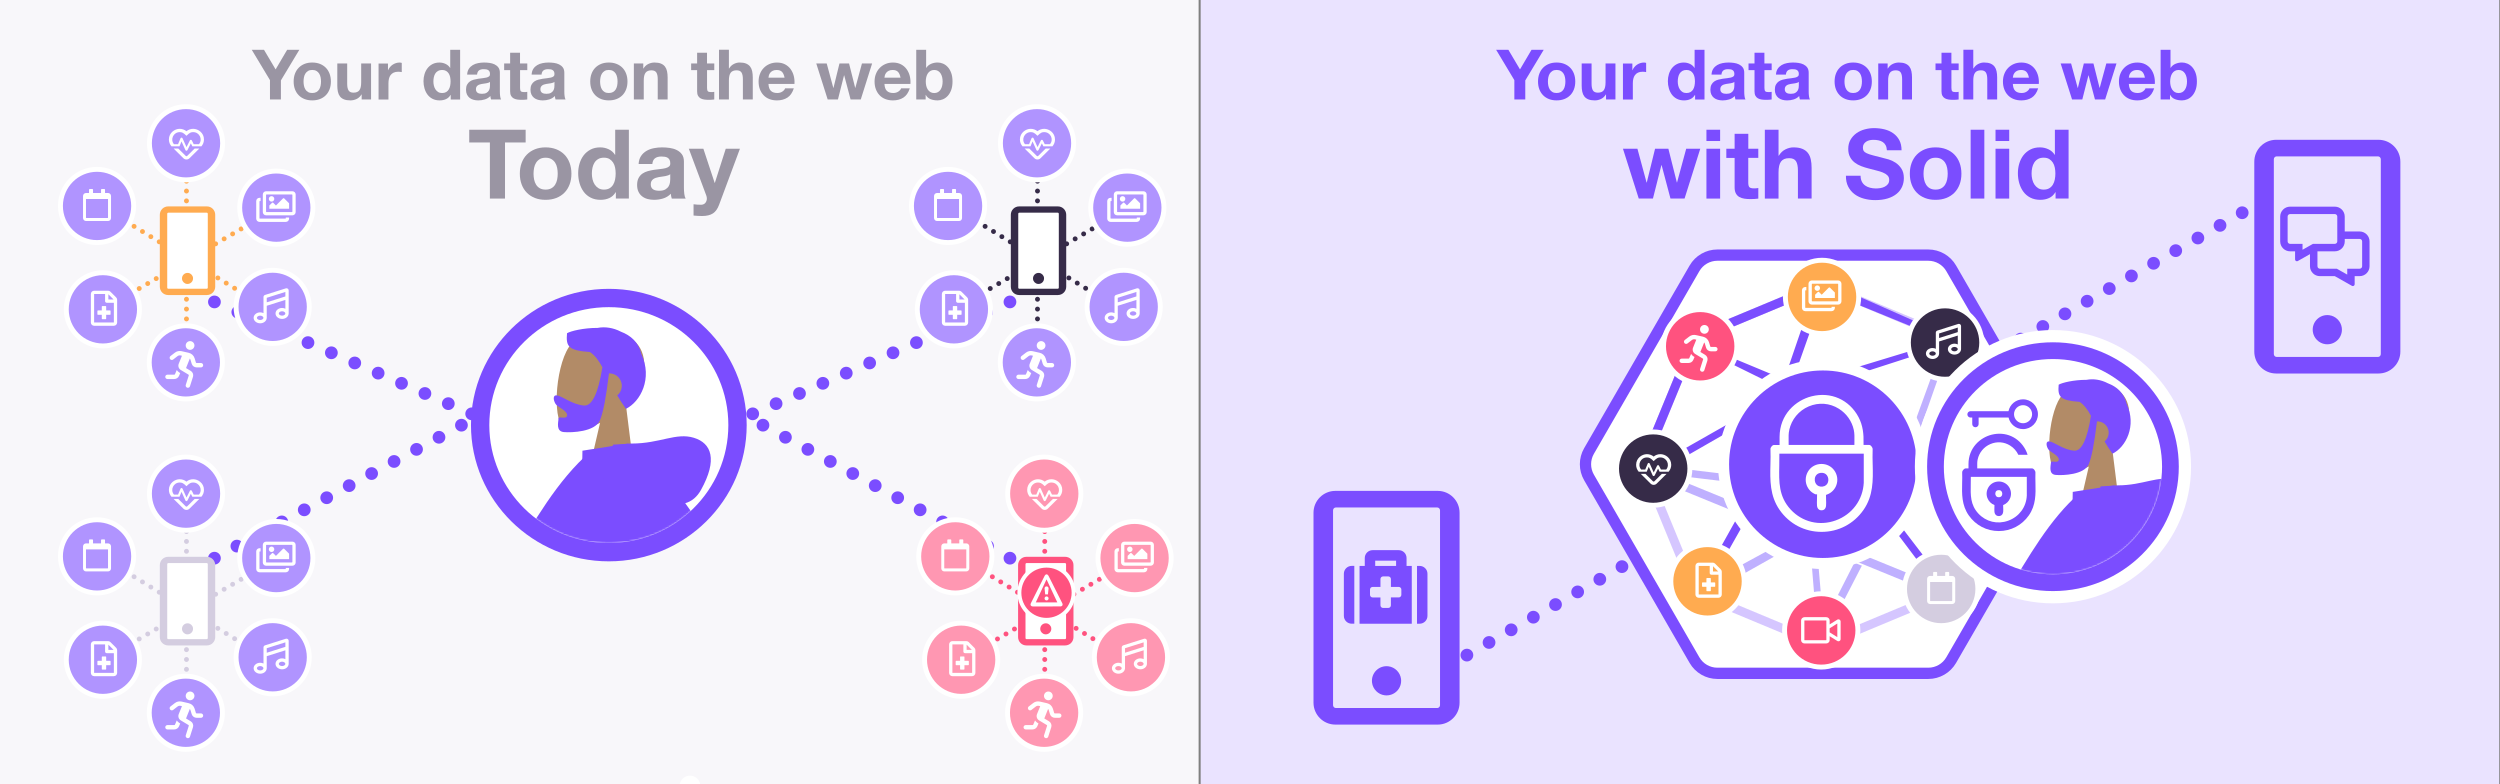 <?xml version="1.0" encoding="UTF-8"?>
<svg id="Layer_1" data-name="Layer 1" xmlns="http://www.w3.org/2000/svg" xmlns:xlink="http://www.w3.org/1999/xlink" viewBox="0 0 1441 452">
  <rect x="0" y="0" width="1441" height="452" fill="#808080" stroke="none"/>
  <defs>
    <mask id="mask" x="581.82" y="-345.57" width="220.49" height="369.63" maskUnits="userSpaceOnUse"/>
    <mask id="mask-1" x="209.82" y="177.04" width="252.55" height="294.55" maskUnits="userSpaceOnUse">
      <g id="mask-9">
        <ellipse id="path-8-2" data-name="path-8" cx="350.93" cy="245.02" rx="68.89" ry="67.98" fill="#fff"/>
      </g>
    </mask>
    <mask id="mask-2" x="1079.8" y="206.95" width="280.72" height="470.58" maskUnits="userSpaceOnUse">
      <g id="mask-9-2" data-name="mask-9">
        <ellipse id="path-8-4" data-name="path-8" cx="1183.32" cy="269" rx="62.89" ry="62.05" fill="#fff"/>
      </g>
    </mask>
  </defs>
  <g id="humaaan-3">
    <g id="Clipped">
      <g id="Group">
        <g mask="url(#mask)">
          <g id="Bottom_Standing_Baggy-Pants" data-name="Bottom/Standing/Baggy-Pants">
            <g id="Accessories_Shoe_Flat-Sneaker" data-name="Accessories/Shoe/Flat-Sneaker">
              <path id="shoe" d="M646.33,3.5c1.39,2.35,2.19,4.14,2.41,5.39.27,1.52.4,3.78.41,6.78-1.76.31-17.61,3.11-47.55,8.38-1.95-3.86-1.63-6.19.98-6.98,2.6-.79,4.76-1.48,6.48-2.05l20.37-13.73c.39-.26.92-.16,1.19.23,0,0,0,.01.01.02l2.03,3.19h0c2.67.71,4.77.93,6.31.66,1.25-.22,2.89-1.03,4.92-2.43h0c.78-.54,1.84-.34,2.38.44.02.03.04.07.06.1Z" fill="#e4e4e4"/>
            </g>
          </g>
        </g>
      </g>
    </g>
  </g>
  <rect x="-.22" y="-15.1" width="691.1" height="482.67" fill="#f8f7fa"/>
  <rect x="692.06" y="-6.52" width="748.49" height="468.22" fill="#eae3ff"/>
  <circle cx="397.71" cy="453.07" r="5.99" fill="#fff"/>
  <g>
    <path d="M145.1,28.69h7.06l6.7,11.32,6.66-11.32h7.02l-10.63,17.66v11h-6.3v-11.16l-10.51-17.5Z" fill="#9a95a3"/>
    <path d="M170.02,42.48c.51-1.35,1.23-2.5,2.17-3.45.94-.95,2.06-1.69,3.37-2.21s2.78-.78,4.41-.78,3.11.26,4.43.78c1.32.52,2.45,1.26,3.39,2.21.94.95,1.66,2.1,2.17,3.45s.76,2.86.76,4.51-.25,3.16-.76,4.49c-.51,1.34-1.23,2.48-2.17,3.43-.94.95-2.07,1.68-3.39,2.19-1.32.51-2.8.76-4.43.76s-3.1-.25-4.41-.76-2.43-1.24-3.37-2.19c-.94-.95-1.66-2.09-2.17-3.43-.51-1.34-.76-2.84-.76-4.49s.25-3.16.76-4.51ZM175.2,49.42c.16.79.43,1.5.82,2.13.39.63.9,1.13,1.54,1.5.64.38,1.44.56,2.41.56s1.77-.19,2.43-.56c.66-.37,1.18-.88,1.57-1.5.39-.63.66-1.34.82-2.13s.24-1.6.24-2.43-.08-1.65-.24-2.45c-.16-.8-.43-1.51-.82-2.13-.39-.61-.91-1.12-1.57-1.51-.66-.39-1.46-.58-2.43-.58s-1.77.19-2.41.58c-.64.39-1.16.89-1.54,1.51-.39.61-.66,1.32-.82,2.13-.16.8-.24,1.62-.24,2.45s.08,1.64.24,2.43Z" fill="#9a95a3"/>
    <path d="M208.46,57.35v-2.89h-.12c-.72,1.2-1.66,2.07-2.81,2.61-1.15.53-2.33.8-3.53.8-1.52,0-2.78-.2-3.75-.6-.98-.4-1.75-.97-2.31-1.71-.56-.74-.96-1.63-1.18-2.69-.23-1.06-.34-2.23-.34-3.51v-12.76h5.7v11.72c0,1.71.27,2.99.8,3.83.53.84,1.48,1.26,2.85,1.26,1.55,0,2.67-.46,3.37-1.39.7-.92,1.04-2.44,1.04-4.55v-10.87h5.7v20.75h-5.42Z" fill="#9a95a3"/>
    <path d="M223.63,36.6v3.85h.08c.27-.64.63-1.24,1.08-1.78s.98-1.02,1.56-1.4c.59-.39,1.22-.69,1.89-.9s1.37-.32,2.09-.32c.37,0,.79.07,1.24.2v5.3c-.27-.05-.59-.1-.96-.14-.38-.04-.74-.06-1.09-.06-1.04,0-1.93.17-2.65.52-.72.35-1.3.82-1.75,1.42-.44.6-.75,1.31-.94,2.11-.19.8-.28,1.67-.28,2.61v9.35h-5.7v-20.75h5.42Z" fill="#9a95a3"/>
    <path d="M259.71,54.7c-.67,1.12-1.54,1.93-2.63,2.43-1.08.49-2.31.74-3.67.74-1.55,0-2.92-.3-4.09-.9s-2.15-1.42-2.91-2.45-1.34-2.21-1.73-3.55-.58-2.73-.58-4.17.19-2.74.58-4.03.96-2.44,1.73-3.43,1.72-1.79,2.87-2.39c1.15-.6,2.49-.9,4.01-.9,1.23,0,2.4.26,3.51.78,1.11.52,1.99,1.29,2.63,2.31h.08v-10.43h5.7v28.65h-5.42v-2.65h-.08ZM259.47,44.45c-.16-.79-.44-1.48-.82-2.09s-.89-1.09-1.5-1.47c-.62-.37-1.39-.56-2.33-.56s-1.73.19-2.37.56c-.64.38-1.16.87-1.54,1.48-.39.62-.67,1.32-.84,2.11-.17.79-.26,1.61-.26,2.47,0,.8.09,1.61.28,2.41.19.8.49,1.52.9,2.15s.94,1.14,1.56,1.53,1.39.58,2.27.58c.94,0,1.72-.19,2.35-.56.63-.37,1.13-.88,1.5-1.5.38-.63.64-1.34.8-2.15.16-.8.24-1.63.24-2.49s-.08-1.68-.24-2.47Z" fill="#9a95a3"/>
    <path d="M269.26,42.98c.08-1.34.41-2.45,1-3.33.59-.88,1.34-1.59,2.25-2.13.91-.54,1.93-.92,3.07-1.14s2.28-.34,3.43-.34c1.04,0,2.1.07,3.17.22,1.07.15,2.05.44,2.93.86.88.43,1.61,1.02,2.17,1.78s.84,1.77.84,3.03v10.79c0,.94.05,1.83.16,2.69.11.86.29,1.5.56,1.93h-5.78c-.11-.32-.19-.65-.26-.98-.07-.33-.11-.68-.14-1.02-.91.94-1.98,1.59-3.21,1.97-1.23.38-2.49.56-3.77.56-.99,0-1.91-.12-2.77-.36-.86-.24-1.61-.61-2.25-1.12s-1.14-1.15-1.51-1.93c-.36-.78-.54-1.7-.54-2.77,0-1.18.21-2.15.62-2.91.41-.76.95-1.37,1.61-1.83.65-.45,1.4-.8,2.25-1.02.84-.23,1.69-.41,2.55-.54s1.7-.24,2.53-.32,1.57-.2,2.21-.36c.64-.16,1.15-.39,1.53-.7.37-.31.55-.76.52-1.34,0-.61-.1-1.1-.3-1.47-.2-.36-.47-.64-.8-.84s-.72-.33-1.16-.4c-.44-.07-.92-.1-1.42-.1-1.12,0-2.01.24-2.65.72-.64.48-1.02,1.28-1.12,2.41h-5.7ZM282.42,47.19c-.24.21-.54.38-.9.5-.36.12-.75.22-1.17.3-.41.08-.85.15-1.3.2s-.91.12-1.36.2c-.43.08-.85.19-1.26.32s-.78.32-1.08.54c-.31.23-.55.52-.74.86s-.28.79-.28,1.32.09.94.28,1.28c.19.35.44.62.76.82s.69.34,1.12.42c.43.08.87.12,1.32.12,1.12,0,1.99-.19,2.61-.56.62-.38,1.07-.82,1.37-1.34.29-.52.47-1.05.54-1.59s.1-.96.1-1.28v-2.13Z" fill="#9a95a3"/>
    <path d="M303.93,36.6v3.81h-4.17v10.27c0,.96.16,1.61.48,1.93.32.32.96.48,1.92.48.32,0,.63-.01.92-.04.29-.03.57-.07.84-.12v4.41c-.48.08-1.02.13-1.61.16-.59.03-1.16.04-1.73.04-.88,0-1.72-.06-2.51-.18-.79-.12-1.48-.35-2.09-.7-.6-.35-1.08-.84-1.42-1.48-.35-.64-.52-1.48-.52-2.53v-12.24h-3.45v-3.81h3.45v-6.22h5.7v6.22h4.17Z" fill="#9a95a3"/>
    <path d="M306.42,42.98c.08-1.34.41-2.45,1-3.33.59-.88,1.34-1.59,2.25-2.13.91-.54,1.93-.92,3.07-1.14s2.28-.34,3.43-.34c1.04,0,2.1.07,3.17.22,1.07.15,2.05.44,2.93.86.88.43,1.61,1.02,2.17,1.78s.84,1.77.84,3.03v10.79c0,.94.05,1.83.16,2.69.11.86.29,1.5.56,1.93h-5.78c-.11-.32-.19-.65-.26-.98-.07-.33-.11-.68-.14-1.02-.91.94-1.98,1.59-3.21,1.97-1.23.38-2.49.56-3.77.56-.99,0-1.91-.12-2.77-.36-.86-.24-1.61-.61-2.25-1.12s-1.14-1.15-1.51-1.93c-.36-.78-.54-1.7-.54-2.77,0-1.18.21-2.15.62-2.91.41-.76.95-1.37,1.61-1.83.65-.45,1.4-.8,2.25-1.02.84-.23,1.69-.41,2.55-.54s1.7-.24,2.53-.32,1.57-.2,2.21-.36c.64-.16,1.15-.39,1.53-.7.37-.31.55-.76.52-1.34,0-.61-.1-1.1-.3-1.47-.2-.36-.47-.64-.8-.84s-.72-.33-1.16-.4c-.44-.07-.92-.1-1.42-.1-1.12,0-2.01.24-2.65.72-.64.48-1.02,1.28-1.12,2.41h-5.7ZM319.58,47.19c-.24.21-.54.38-.9.5-.36.12-.75.22-1.17.3-.41.08-.85.15-1.3.2s-.91.12-1.36.2c-.43.08-.85.19-1.26.32s-.78.32-1.08.54c-.31.23-.55.52-.74.86s-.28.79-.28,1.32.09.94.28,1.28c.19.35.44.62.76.82s.69.34,1.12.42c.43.08.87.12,1.32.12,1.12,0,1.99-.19,2.61-.56.62-.38,1.07-.82,1.37-1.34.29-.52.47-1.05.54-1.59s.1-.96.1-1.28v-2.13Z" fill="#9a95a3"/>
    <path d="M340.97,42.48c.51-1.35,1.23-2.5,2.17-3.45s2.06-1.69,3.37-2.21c1.31-.52,2.78-.78,4.41-.78s3.11.26,4.43.78c1.32.52,2.45,1.26,3.39,2.21.94.95,1.66,2.1,2.17,3.45.51,1.35.76,2.86.76,4.51s-.25,3.16-.76,4.49c-.51,1.34-1.23,2.48-2.17,3.43-.94.95-2.07,1.68-3.39,2.19-1.32.51-2.8.76-4.43.76s-3.1-.25-4.41-.76c-1.31-.51-2.44-1.24-3.37-2.19s-1.66-2.09-2.17-3.43c-.51-1.34-.76-2.84-.76-4.49s.25-3.16.76-4.51ZM346.14,49.42c.16.79.43,1.5.82,2.13.39.63.9,1.13,1.54,1.5.64.38,1.44.56,2.41.56s1.77-.19,2.43-.56c.66-.37,1.18-.88,1.56-1.5s.66-1.34.82-2.13c.16-.79.24-1.6.24-2.43s-.08-1.65-.24-2.45c-.16-.8-.44-1.51-.82-2.13s-.91-1.12-1.56-1.51c-.66-.39-1.47-.58-2.43-.58s-1.76.19-2.41.58c-.64.39-1.16.89-1.54,1.51-.39.61-.66,1.32-.82,2.13-.16.8-.24,1.62-.24,2.45s.08,1.64.24,2.43Z" fill="#9a95a3"/>
    <path d="M370.78,36.6v2.89h.12c.72-1.2,1.66-2.08,2.81-2.63,1.15-.55,2.33-.82,3.53-.82,1.53,0,2.78.21,3.75.62.98.42,1.75.99,2.31,1.73.56.74.96,1.63,1.18,2.69s.34,2.23.34,3.51v12.76h-5.7v-11.72c0-1.71-.27-2.99-.8-3.83s-1.48-1.26-2.85-1.26c-1.55,0-2.68.46-3.37,1.38-.7.92-1.04,2.44-1.04,4.55v10.87h-5.7v-20.75h5.42Z" fill="#9a95a3"/>
    <path d="M411.71,36.6v3.81h-4.17v10.27c0,.96.16,1.61.48,1.93.32.32.96.48,1.92.48.32,0,.63-.01.92-.04.29-.03.57-.07.84-.12v4.41c-.48.08-1.02.13-1.61.16-.59.03-1.16.04-1.73.04-.88,0-1.72-.06-2.51-.18-.79-.12-1.48-.35-2.09-.7-.6-.35-1.08-.84-1.42-1.48-.35-.64-.52-1.48-.52-2.53v-12.24h-3.45v-3.81h3.45v-6.22h5.7v6.22h4.17Z" fill="#9a95a3"/>
    <path d="M420.14,28.69v10.79h.12c.72-1.2,1.65-2.08,2.77-2.63,1.12-.55,2.22-.82,3.29-.82,1.53,0,2.78.21,3.75.62.98.42,1.75.99,2.31,1.73.56.74.96,1.63,1.18,2.69s.34,2.23.34,3.51v12.76h-5.7v-11.72c0-1.71-.27-2.99-.8-3.83s-1.48-1.26-2.85-1.26c-1.55,0-2.68.46-3.37,1.38-.7.92-1.04,2.44-1.04,4.55v10.87h-5.7v-28.65h5.7Z" fill="#9a95a3"/>
    <path d="M444.34,52.37c.85.83,2.09,1.24,3.69,1.24,1.15,0,2.14-.29,2.97-.86.83-.58,1.34-1.18,1.53-1.83h5.02c-.8,2.49-2.03,4.27-3.69,5.34-1.66,1.07-3.67,1.61-6.02,1.61-1.63,0-3.1-.26-4.41-.78s-2.42-1.26-3.33-2.23c-.91-.96-1.61-2.11-2.11-3.45-.5-1.34-.74-2.81-.74-4.41s.25-3,.76-4.33c.51-1.34,1.23-2.49,2.17-3.47.94-.98,2.05-1.75,3.35-2.31,1.3-.56,2.73-.84,4.31-.84,1.76,0,3.3.34,4.62,1.02,1.31.68,2.39,1.6,3.23,2.75.84,1.15,1.45,2.46,1.83,3.93.38,1.47.51,3.01.4,4.62h-14.97c.08,1.85.55,3.18,1.4,4.01ZM450.78,41.46c-.68-.75-1.72-1.12-3.11-1.12-.91,0-1.67.16-2.27.46s-1.08.69-1.44,1.14c-.36.46-.62.94-.76,1.45-.15.51-.24.96-.26,1.36h9.27c-.27-1.44-.74-2.54-1.42-3.29Z" fill="#9a95a3"/>
    <path d="M490.28,57.35l-3.69-13.93h-.08l-3.53,13.93h-5.9l-6.58-20.75h6.02l3.81,14.09h.08l3.45-14.09h5.54l3.53,14.05h.08l3.81-14.05h5.86l-6.54,20.75h-5.86Z" fill="#9a95a3"/>
    <path d="M511.19,52.37c.85.83,2.09,1.24,3.69,1.24,1.15,0,2.14-.29,2.97-.86.83-.58,1.34-1.18,1.53-1.83h5.02c-.8,2.49-2.03,4.27-3.69,5.34-1.66,1.07-3.67,1.61-6.02,1.61-1.63,0-3.1-.26-4.41-.78s-2.42-1.26-3.33-2.23c-.91-.96-1.61-2.11-2.11-3.45-.5-1.34-.74-2.81-.74-4.41s.25-3,.76-4.33c.51-1.34,1.23-2.49,2.17-3.47.94-.98,2.05-1.75,3.35-2.31,1.3-.56,2.73-.84,4.31-.84,1.76,0,3.3.34,4.62,1.02,1.31.68,2.39,1.6,3.23,2.75.84,1.15,1.45,2.46,1.83,3.93.38,1.47.51,3.01.4,4.62h-14.97c.08,1.85.55,3.18,1.4,4.01ZM517.63,41.46c-.68-.75-1.72-1.12-3.11-1.12-.91,0-1.67.16-2.27.46s-1.08.69-1.44,1.14c-.36.46-.62.94-.76,1.45-.15.51-.24.96-.26,1.36h9.27c-.27-1.44-.74-2.54-1.42-3.29Z" fill="#9a95a3"/>
    <path d="M533.82,28.69v10.43h.08c.69-1.07,1.64-1.85,2.83-2.35,1.19-.49,2.43-.74,3.71-.74,1.04,0,2.07.21,3.09.64,1.02.43,1.93,1.08,2.75,1.97.82.88,1.48,2.01,1.99,3.39s.76,3.02.76,4.92-.25,3.54-.76,4.92-1.17,2.51-1.99,3.39c-.82.88-1.73,1.54-2.75,1.97-1.02.43-2.05.64-3.09.64-1.52,0-2.89-.24-4.09-.72-1.2-.48-2.11-1.3-2.73-2.45h-.08v2.65h-5.42v-28.65h5.7ZM543.05,44.47c-.19-.8-.48-1.51-.88-2.13s-.9-1.1-1.5-1.47c-.6-.36-1.33-.54-2.19-.54s-1.55.18-2.17.54c-.62.36-1.12.85-1.53,1.47-.4.61-.69,1.32-.88,2.13-.19.8-.28,1.64-.28,2.53s.09,1.69.28,2.49c.19.8.48,1.51.88,2.13.4.61.91,1.1,1.53,1.47.61.36,1.34.54,2.17.54s1.58-.18,2.19-.54c.6-.36,1.1-.85,1.5-1.47s.69-1.32.88-2.13c.19-.8.28-1.63.28-2.49s-.09-1.73-.28-2.53Z" fill="#9a95a3"/>
    <path d="M270.47,82.12v-7.33h32.51v7.33h-11.89v32.34h-8.72v-32.34h-11.89Z" fill="#9a95a3"/>
    <path d="M300.69,93.87c.7-1.87,1.7-3.46,3-4.78,1.3-1.31,2.85-2.33,4.67-3.06s3.85-1.08,6.11-1.08,4.3.36,6.14,1.08,3.4,1.74,4.7,3.06c1.3,1.31,2.3,2.91,3,4.78.7,1.87,1.06,3.96,1.06,6.25s-.35,4.37-1.06,6.22c-.7,1.85-1.7,3.44-3,4.75-1.3,1.31-2.86,2.32-4.7,3.03-1.83.7-3.88,1.06-6.14,1.06s-4.3-.35-6.11-1.06c-1.81-.7-3.37-1.71-4.67-3.03-1.3-1.31-2.3-2.9-3-4.75s-1.06-3.93-1.06-6.22.35-4.38,1.06-6.25ZM307.86,103.48c.22,1.09.6,2.08,1.14,2.95.54.87,1.25,1.57,2.14,2.08s2,.78,3.33.78,2.45-.26,3.36-.78c.91-.52,1.63-1.21,2.17-2.08.54-.87.92-1.85,1.14-2.95.22-1.09.33-2.21.33-3.36s-.11-2.28-.33-3.39c-.22-1.11-.6-2.09-1.14-2.94s-1.26-1.55-2.17-2.08c-.91-.54-2.03-.8-3.36-.8s-2.44.27-3.33.8c-.89.54-1.6,1.23-2.14,2.08s-.92,1.83-1.14,2.94c-.22,1.11-.33,2.24-.33,3.39s.11,2.27.33,3.36Z" fill="#9a95a3"/>
    <path d="M354.87,110.79c-.93,1.56-2.14,2.68-3.64,3.36-1.5.69-3.2,1.03-5.08,1.03-2.15,0-4.04-.42-5.67-1.25-1.63-.83-2.97-1.96-4.03-3.39-1.06-1.43-1.85-3.06-2.39-4.92s-.8-3.78-.8-5.78.27-3.79.8-5.58,1.33-3.38,2.39-4.75c1.06-1.37,2.38-2.47,3.97-3.31,1.59-.83,3.45-1.25,5.56-1.25,1.7,0,3.32.36,4.86,1.08s2.75,1.79,3.64,3.2h.11v-14.45h7.89v39.67h-7.5v-3.67h-.11ZM354.54,96.59c-.22-1.09-.6-2.06-1.14-2.89-.54-.83-1.23-1.51-2.08-2.03-.85-.52-1.93-.78-3.22-.78s-2.39.26-3.28.78c-.89.52-1.6,1.2-2.14,2.06s-.93,1.82-1.17,2.92-.36,2.23-.36,3.42c0,1.11.13,2.22.39,3.33s.68,2.1,1.25,2.97c.57.87,1.3,1.58,2.17,2.11.87.54,1.92.81,3.14.81,1.3,0,2.38-.26,3.25-.78.87-.52,1.56-1.21,2.08-2.08.52-.87.89-1.86,1.11-2.97.22-1.11.33-2.26.33-3.45s-.11-2.32-.33-3.42Z" fill="#9a95a3"/>
    <path d="M368.09,94.56c.11-1.85.57-3.39,1.39-4.61.81-1.22,1.85-2.2,3.11-2.95,1.26-.74,2.68-1.27,4.25-1.58,1.57-.32,3.16-.47,4.75-.47,1.45,0,2.91.1,4.39.31,1.48.2,2.83.6,4.06,1.2s2.22,1.42,3,2.47c.78,1.06,1.17,2.45,1.17,4.19v14.95c0,1.3.07,2.54.22,3.72.15,1.18.41,2.07.78,2.67h-8c-.15-.44-.27-.9-.36-1.36-.09-.46-.16-.94-.19-1.42-1.26,1.3-2.74,2.2-4.44,2.72-1.7.52-3.45.78-5.22.78-1.37,0-2.65-.17-3.83-.5-1.19-.33-2.22-.85-3.11-1.56-.89-.7-1.58-1.59-2.08-2.67-.5-1.07-.75-2.35-.75-3.83,0-1.63.29-2.97.86-4.03.57-1.06,1.31-1.9,2.22-2.53.91-.63,1.94-1.1,3.11-1.42,1.17-.31,2.34-.56,3.53-.75,1.18-.19,2.35-.33,3.5-.44,1.15-.11,2.17-.28,3.06-.5.89-.22,1.59-.55,2.11-.97.52-.43.76-1.05.72-1.86,0-.85-.14-1.53-.42-2.03-.28-.5-.65-.89-1.11-1.17s-1-.46-1.61-.56c-.61-.09-1.27-.14-1.97-.14-1.56,0-2.78.33-3.67,1-.89.67-1.41,1.78-1.56,3.33h-7.89ZM386.32,100.4c-.33.3-.75.53-1.25.69-.5.17-1.04.31-1.61.42-.57.11-1.18.2-1.81.28-.63.08-1.26.17-1.89.28-.59.11-1.18.26-1.75.44-.58.19-1.07.44-1.5.75-.43.32-.77.71-1.03,1.19-.26.48-.39,1.09-.39,1.83s.13,1.3.39,1.78.61.86,1.06,1.14c.44.28.96.47,1.56.58.59.11,1.2.17,1.83.17,1.56,0,2.76-.26,3.61-.78.85-.52,1.48-1.14,1.89-1.86.41-.72.66-1.45.75-2.19.09-.74.14-1.33.14-1.78v-2.95Z" fill="#9a95a3"/>
    <path d="M410.93,123.01c-1.52,1-3.63,1.5-6.33,1.5-.82,0-1.62-.03-2.42-.08-.8-.06-1.6-.12-2.42-.19v-6.5c.74.07,1.5.15,2.28.22.78.07,1.56.09,2.33.06,1.04-.11,1.81-.52,2.31-1.22.5-.7.75-1.48.75-2.33,0-.63-.11-1.22-.33-1.78l-10.06-26.95h8.39l6.5,19.67h.11l6.28-19.67h8.17l-12,32.28c-.85,2.33-2.04,4-3.56,5Z" fill="#9a95a3"/>
  </g>
  <g>
    <path d="M862.36,28.69h7.06l6.7,11.32,6.66-11.32h7.02l-10.63,17.66v11h-6.3v-11.16l-10.51-17.5Z" fill="#7b4dff"/>
    <path d="M887.28,42.48c.51-1.35,1.23-2.5,2.17-3.45.94-.95,2.06-1.69,3.37-2.21,1.31-.52,2.78-.78,4.41-.78s3.11.26,4.43.78c1.32.52,2.45,1.26,3.39,2.21s1.66,2.1,2.17,3.45.76,2.86.76,4.51-.25,3.16-.76,4.49c-.51,1.34-1.23,2.48-2.17,3.43s-2.07,1.68-3.39,2.19c-1.32.51-2.8.76-4.43.76s-3.1-.25-4.41-.76c-1.31-.51-2.43-1.24-3.37-2.19-.94-.95-1.66-2.09-2.17-3.43-.51-1.34-.76-2.84-.76-4.49s.25-3.16.76-4.51ZM892.46,49.42c.16.79.44,1.5.82,2.13s.9,1.13,1.54,1.5c.64.38,1.45.56,2.41.56s1.77-.19,2.43-.56c.66-.37,1.18-.88,1.57-1.5.39-.63.66-1.34.82-2.13.16-.79.24-1.6.24-2.43s-.08-1.65-.24-2.45c-.16-.8-.43-1.51-.82-2.13-.39-.61-.91-1.12-1.57-1.51-.66-.39-1.46-.58-2.43-.58s-1.77.19-2.41.58c-.64.39-1.16.89-1.54,1.51s-.66,1.32-.82,2.13c-.16.8-.24,1.62-.24,2.45s.08,1.64.24,2.43Z" fill="#7b4dff"/>
    <path d="M925.72,57.35v-2.89h-.12c-.72,1.2-1.66,2.07-2.81,2.61-1.15.53-2.33.8-3.53.8-1.53,0-2.78-.2-3.75-.6-.98-.4-1.75-.97-2.31-1.71-.56-.74-.96-1.63-1.18-2.69-.23-1.06-.34-2.23-.34-3.51v-12.76h5.7v11.72c0,1.71.27,2.99.8,3.83s1.48,1.26,2.85,1.26c1.55,0,2.68-.46,3.37-1.39.69-.92,1.04-2.44,1.04-4.55v-10.87h5.7v20.75h-5.42Z" fill="#7b4dff"/>
    <path d="M940.89,36.6v3.85h.08c.27-.64.63-1.24,1.08-1.78s.98-1.02,1.56-1.4c.59-.39,1.22-.69,1.89-.9s1.37-.32,2.09-.32c.37,0,.79.07,1.24.2v5.3c-.27-.05-.59-.1-.96-.14-.38-.04-.74-.06-1.09-.06-1.04,0-1.93.17-2.65.52-.72.35-1.3.82-1.75,1.42-.44.6-.75,1.31-.94,2.11-.19.8-.28,1.67-.28,2.61v9.35h-5.7v-20.75h5.42Z" fill="#7b4dff"/>
    <path d="M976.97,54.7c-.67,1.12-1.54,1.93-2.63,2.43-1.08.49-2.31.74-3.67.74-1.55,0-2.92-.3-4.09-.9s-2.15-1.42-2.91-2.45-1.34-2.21-1.73-3.55-.58-2.73-.58-4.17.19-2.74.58-4.03.96-2.44,1.73-3.43,1.72-1.79,2.87-2.39c1.15-.6,2.49-.9,4.01-.9,1.23,0,2.4.26,3.51.78,1.11.52,1.99,1.29,2.63,2.31h.08v-10.43h5.7v28.65h-5.42v-2.65h-.08ZM976.72,44.45c-.16-.79-.44-1.48-.82-2.09s-.89-1.09-1.5-1.47c-.62-.37-1.39-.56-2.33-.56s-1.73.19-2.37.56c-.64.38-1.16.87-1.54,1.48-.39.62-.67,1.32-.84,2.11-.17.79-.26,1.61-.26,2.47,0,.8.09,1.61.28,2.41.19.8.49,1.52.9,2.15s.94,1.14,1.56,1.53,1.39.58,2.27.58c.94,0,1.72-.19,2.35-.56.63-.37,1.13-.88,1.5-1.5.38-.63.64-1.34.8-2.15.16-.8.24-1.63.24-2.49s-.08-1.68-.24-2.47Z" fill="#7b4dff"/>
    <path d="M986.52,42.98c.08-1.34.41-2.45,1-3.33.59-.88,1.34-1.59,2.25-2.13.91-.54,1.93-.92,3.07-1.14s2.28-.34,3.43-.34c1.04,0,2.1.07,3.17.22,1.07.15,2.05.44,2.93.86.88.43,1.61,1.02,2.17,1.78s.84,1.77.84,3.03v10.79c0,.94.05,1.83.16,2.69.11.86.29,1.5.56,1.93h-5.78c-.11-.32-.19-.65-.26-.98-.07-.33-.11-.68-.14-1.02-.91.94-1.98,1.59-3.21,1.97-1.23.38-2.49.56-3.77.56-.99,0-1.91-.12-2.77-.36-.86-.24-1.61-.61-2.25-1.12s-1.14-1.15-1.51-1.93c-.36-.78-.54-1.7-.54-2.77,0-1.18.21-2.15.62-2.91.41-.76.95-1.37,1.61-1.83.65-.45,1.4-.8,2.25-1.02.84-.23,1.69-.41,2.55-.54s1.7-.24,2.53-.32,1.57-.2,2.21-.36c.64-.16,1.15-.39,1.53-.7.37-.31.55-.76.52-1.34,0-.61-.1-1.1-.3-1.47-.2-.36-.47-.64-.8-.84s-.72-.33-1.16-.4c-.44-.07-.92-.1-1.42-.1-1.12,0-2.01.24-2.65.72-.64.48-1.02,1.28-1.12,2.41h-5.7ZM999.68,47.19c-.24.21-.54.38-.9.5-.36.12-.75.22-1.17.3-.41.08-.85.15-1.3.2s-.91.12-1.36.2c-.43.08-.85.19-1.26.32s-.78.32-1.08.54c-.31.23-.55.52-.74.86s-.28.79-.28,1.32.09.94.28,1.28c.19.35.44.62.76.82s.69.34,1.12.42c.43.08.87.12,1.32.12,1.12,0,1.99-.19,2.61-.56.62-.38,1.07-.82,1.37-1.34.29-.52.47-1.05.54-1.59s.1-.96.1-1.28v-2.13Z" fill="#7b4dff"/>
    <path d="M1021.19,36.6v3.81h-4.17v10.27c0,.96.16,1.61.48,1.93.32.32.96.48,1.92.48.32,0,.63-.01.92-.04.29-.03.57-.07.84-.12v4.41c-.48.08-1.02.13-1.61.16-.59.03-1.16.04-1.73.04-.88,0-1.72-.06-2.51-.18-.79-.12-1.48-.35-2.09-.7-.6-.35-1.08-.84-1.42-1.48-.35-.64-.52-1.48-.52-2.53v-12.24h-3.45v-3.81h3.45v-6.22h5.7v6.22h4.17Z" fill="#7b4dff"/>
    <path d="M1023.67,42.98c.08-1.34.41-2.45,1-3.33.59-.88,1.34-1.59,2.25-2.13.91-.54,1.93-.92,3.07-1.14s2.28-.34,3.43-.34c1.04,0,2.1.07,3.17.22,1.07.15,2.05.44,2.93.86.88.43,1.61,1.02,2.17,1.78s.84,1.77.84,3.03v10.79c0,.94.05,1.83.16,2.69.11.86.29,1.5.56,1.93h-5.78c-.11-.32-.19-.65-.26-.98-.07-.33-.11-.68-.14-1.02-.91.94-1.98,1.59-3.21,1.97-1.23.38-2.49.56-3.77.56-.99,0-1.91-.12-2.77-.36-.86-.24-1.61-.61-2.25-1.12s-1.14-1.15-1.51-1.93c-.36-.78-.54-1.7-.54-2.77,0-1.18.21-2.15.62-2.91.41-.76.95-1.37,1.61-1.83.65-.45,1.4-.8,2.25-1.02.84-.23,1.69-.41,2.55-.54s1.7-.24,2.53-.32,1.57-.2,2.21-.36c.64-.16,1.15-.39,1.53-.7.37-.31.55-.76.52-1.34,0-.61-.1-1.1-.3-1.47-.2-.36-.47-.64-.8-.84s-.72-.33-1.16-.4c-.44-.07-.92-.1-1.42-.1-1.12,0-2.01.24-2.65.72-.64.48-1.02,1.28-1.12,2.41h-5.7ZM1036.84,47.19c-.24.21-.54.38-.9.5-.36.12-.75.22-1.17.3-.41.08-.85.15-1.3.2s-.91.12-1.36.2c-.43.08-.85.19-1.26.32s-.78.32-1.08.54c-.31.23-.55.52-.74.86s-.28.79-.28,1.32.09.94.28,1.28c.19.35.44.62.76.82s.69.34,1.12.42c.43.08.87.12,1.32.12,1.12,0,1.99-.19,2.61-.56.62-.38,1.07-.82,1.37-1.34.29-.52.47-1.05.54-1.59s.1-.96.1-1.28v-2.13Z" fill="#7b4dff"/>
    <path d="M1058.22,42.48c.51-1.35,1.23-2.5,2.17-3.45s2.06-1.69,3.37-2.21c1.31-.52,2.78-.78,4.41-.78s3.11.26,4.43.78c1.32.52,2.45,1.26,3.39,2.21.94.95,1.66,2.1,2.17,3.45.51,1.35.76,2.86.76,4.51s-.25,3.16-.76,4.49c-.51,1.34-1.23,2.48-2.17,3.43-.94.95-2.07,1.68-3.39,2.19-1.32.51-2.8.76-4.43.76s-3.1-.25-4.41-.76c-1.31-.51-2.44-1.24-3.37-2.19s-1.66-2.09-2.17-3.43c-.51-1.34-.76-2.84-.76-4.49s.25-3.16.76-4.51ZM1063.4,49.42c.16.79.43,1.5.82,2.13.39.63.9,1.13,1.54,1.5.64.38,1.44.56,2.41.56s1.77-.19,2.43-.56c.66-.37,1.18-.88,1.56-1.5s.66-1.34.82-2.13c.16-.79.24-1.6.24-2.43s-.08-1.65-.24-2.45c-.16-.8-.44-1.51-.82-2.13s-.91-1.12-1.56-1.51c-.66-.39-1.47-.58-2.43-.58s-1.76.19-2.41.58c-.64.39-1.16.89-1.54,1.51-.39.61-.66,1.32-.82,2.13-.16.8-.24,1.62-.24,2.45s.08,1.64.24,2.43Z" fill="#7b4dff"/>
    <path d="M1088.04,36.6v2.89h.12c.72-1.2,1.66-2.08,2.81-2.63,1.15-.55,2.33-.82,3.53-.82,1.53,0,2.78.21,3.75.62.98.42,1.75.99,2.31,1.73.56.74.96,1.63,1.18,2.69s.34,2.23.34,3.51v12.76h-5.7v-11.72c0-1.71-.27-2.99-.8-3.83s-1.48-1.26-2.85-1.26c-1.55,0-2.68.46-3.37,1.38-.7.92-1.04,2.44-1.04,4.55v10.87h-5.7v-20.75h5.42Z" fill="#7b4dff"/>
    <path d="M1128.97,36.6v3.81h-4.17v10.27c0,.96.16,1.61.48,1.93.32.32.96.48,1.92.48.32,0,.63-.01.92-.04.29-.03.57-.07.84-.12v4.41c-.48.08-1.02.13-1.61.16-.59.03-1.16.04-1.73.04-.88,0-1.72-.06-2.51-.18-.79-.12-1.48-.35-2.09-.7-.6-.35-1.08-.84-1.42-1.48-.35-.64-.52-1.48-.52-2.53v-12.24h-3.45v-3.81h3.45v-6.22h5.7v6.22h4.17Z" fill="#7b4dff"/>
    <path d="M1137.4,28.69v10.79h.12c.72-1.2,1.65-2.08,2.77-2.63,1.12-.55,2.22-.82,3.29-.82,1.53,0,2.78.21,3.75.62.98.42,1.75.99,2.31,1.73.56.74.96,1.63,1.18,2.69s.34,2.23.34,3.51v12.76h-5.7v-11.72c0-1.71-.27-2.99-.8-3.83s-1.48-1.26-2.85-1.26c-1.55,0-2.68.46-3.37,1.38-.7.92-1.04,2.44-1.04,4.55v10.87h-5.7v-28.65h5.7Z" fill="#7b4dff"/>
    <path d="M1161.59,52.37c.85.83,2.09,1.24,3.69,1.24,1.15,0,2.14-.29,2.97-.86.83-.58,1.34-1.18,1.53-1.83h5.02c-.8,2.49-2.03,4.27-3.69,5.34-1.66,1.07-3.67,1.61-6.02,1.61-1.63,0-3.1-.26-4.41-.78s-2.42-1.26-3.33-2.23c-.91-.96-1.61-2.11-2.11-3.45-.5-1.34-.74-2.81-.74-4.41s.25-3,.76-4.33c.51-1.34,1.23-2.49,2.17-3.47.94-.98,2.05-1.75,3.35-2.31,1.3-.56,2.73-.84,4.31-.84,1.76,0,3.3.34,4.62,1.02,1.31.68,2.39,1.6,3.23,2.75.84,1.15,1.45,2.46,1.83,3.93.38,1.47.51,3.01.4,4.62h-14.97c.08,1.85.55,3.18,1.4,4.01ZM1168.04,41.46c-.68-.75-1.72-1.12-3.11-1.12-.91,0-1.67.16-2.27.46s-1.08.69-1.44,1.14c-.36.46-.62.94-.76,1.45-.15.51-.24.96-.26,1.36h9.27c-.27-1.44-.74-2.54-1.42-3.29Z" fill="#7b4dff"/>
    <path d="M1207.54,57.35l-3.69-13.93h-.08l-3.53,13.93h-5.9l-6.58-20.75h6.02l3.81,14.09h.08l3.45-14.09h5.54l3.53,14.05h.08l3.81-14.05h5.86l-6.54,20.75h-5.86Z" fill="#7b4dff"/>
    <path d="M1228.45,52.37c.85.83,2.09,1.24,3.69,1.24,1.15,0,2.14-.29,2.97-.86.83-.58,1.34-1.18,1.53-1.83h5.02c-.8,2.49-2.03,4.27-3.69,5.34-1.66,1.07-3.67,1.61-6.02,1.61-1.63,0-3.1-.26-4.41-.78s-2.42-1.26-3.33-2.23c-.91-.96-1.61-2.11-2.11-3.45-.5-1.34-.74-2.81-.74-4.41s.25-3,.76-4.33c.51-1.34,1.23-2.49,2.17-3.47.94-.98,2.05-1.75,3.35-2.31,1.3-.56,2.73-.84,4.31-.84,1.76,0,3.3.34,4.62,1.02,1.31.68,2.39,1.6,3.23,2.75.84,1.15,1.45,2.46,1.83,3.93.38,1.47.51,3.01.4,4.62h-14.97c.08,1.85.55,3.18,1.4,4.01ZM1234.89,41.46c-.68-.75-1.72-1.12-3.11-1.12-.91,0-1.67.16-2.27.46s-1.08.69-1.44,1.14c-.36.46-.62.94-.76,1.45-.15.51-.24.96-.26,1.36h9.27c-.27-1.44-.74-2.54-1.42-3.29Z" fill="#7b4dff"/>
    <path d="M1251.08,28.69v10.43h.08c.69-1.07,1.64-1.85,2.83-2.35,1.19-.49,2.43-.74,3.71-.74,1.04,0,2.07.21,3.09.64,1.02.43,1.93,1.08,2.75,1.97.82.88,1.48,2.01,1.99,3.39s.76,3.02.76,4.92-.25,3.54-.76,4.92-1.17,2.51-1.99,3.39c-.82.88-1.73,1.54-2.75,1.97-1.02.43-2.05.64-3.09.64-1.52,0-2.89-.24-4.09-.72-1.2-.48-2.11-1.3-2.73-2.45h-.08v2.65h-5.42v-28.65h5.7ZM1260.31,44.47c-.19-.8-.48-1.51-.88-2.13s-.9-1.1-1.5-1.47c-.6-.36-1.33-.54-2.19-.54s-1.55.18-2.17.54c-.62.36-1.12.85-1.53,1.47-.4.61-.69,1.32-.88,2.13-.19.8-.28,1.64-.28,2.53s.09,1.69.28,2.49c.19.8.48,1.51.88,2.13.4.61.91,1.1,1.53,1.47.61.36,1.34.54,2.17.54s1.58-.18,2.19-.54c.6-.36,1.1-.85,1.5-1.47s.69-1.32.88-2.13c.19-.8.28-1.63.28-2.49s-.09-1.73-.28-2.53Z" fill="#7b4dff"/>
    <path d="M962.86,114.45l-5.11-19.28h-.11l-4.89,19.28h-8.17l-9.11-28.73h8.34l5.28,19.5h.11l4.78-19.5h7.67l4.89,19.45h.11l5.28-19.45h8.11l-9.06,28.73h-8.11Z" fill="#7b4dff"/>
    <path d="M983.59,81.28v-6.5h7.89v6.5h-7.89ZM991.48,85.73v28.73h-7.89v-28.73h7.89Z" fill="#7b4dff"/>
    <path d="M1013.48,85.73v5.28h-5.78v14.23c0,1.33.22,2.22.67,2.67.44.44,1.33.67,2.67.67.44,0,.87-.02,1.28-.05.41-.04.8-.09,1.17-.17v6.11c-.67.11-1.41.19-2.22.22-.81.04-1.61.06-2.39.06-1.22,0-2.38-.08-3.47-.25-1.09-.17-2.06-.49-2.89-.97-.83-.48-1.49-1.17-1.97-2.06-.48-.89-.72-2.06-.72-3.5v-16.95h-4.78v-5.28h4.78v-8.61h7.89v8.61h5.78Z" fill="#7b4dff"/>
    <path d="M1025.15,74.78v14.95h.17c1-1.67,2.28-2.88,3.83-3.64,1.56-.76,3.07-1.14,4.55-1.14,2.11,0,3.84.29,5.2.86s2.42,1.37,3.2,2.39,1.32,2.26,1.64,3.72.47,3.08.47,4.86v17.67h-7.89v-16.22c0-2.37-.37-4.14-1.11-5.31-.74-1.17-2.06-1.75-3.95-1.75-2.15,0-3.7.64-4.67,1.92-.96,1.28-1.45,3.38-1.45,6.31v15.06h-7.89v-39.67h7.89Z" fill="#7b4dff"/>
    <path d="M1073.15,104.68c.48.93,1.12,1.68,1.92,2.25.8.57,1.73,1,2.81,1.28,1.07.28,2.19.42,3.33.42.78,0,1.61-.06,2.5-.19.89-.13,1.72-.38,2.5-.75s1.43-.88,1.95-1.53c.52-.65.78-1.47.78-2.47,0-1.07-.34-1.94-1.03-2.61-.69-.67-1.58-1.22-2.69-1.67s-2.37-.83-3.78-1.17-2.83-.7-4.28-1.11c-1.48-.37-2.93-.82-4.33-1.36-1.41-.54-2.67-1.23-3.78-2.08-1.11-.85-2.01-1.92-2.69-3.2s-1.03-2.82-1.03-4.64c0-2.04.44-3.81,1.31-5.31.87-1.5,2.01-2.75,3.42-3.75,1.41-1,3-1.74,4.78-2.22,1.78-.48,3.56-.72,5.33-.72,2.07,0,4.07.23,5.97.69,1.91.46,3.6,1.21,5.08,2.25,1.48,1.04,2.66,2.36,3.53,3.97.87,1.61,1.31,3.57,1.31,5.86h-8.45c-.08-1.18-.32-2.17-.75-2.95s-.99-1.39-1.69-1.83c-.7-.44-1.51-.76-2.42-.95s-1.9-.28-2.97-.28c-.7,0-1.41.07-2.11.22-.7.15-1.34.41-1.92.78-.57.37-1.05.83-1.42,1.39s-.55,1.26-.55,2.11c0,.78.15,1.41.44,1.89.3.48.88.93,1.75,1.33.87.41,2.07.82,3.61,1.22,1.54.41,3.55.93,6.03,1.56.74.15,1.77.42,3.08.81,1.31.39,2.62,1.01,3.92,1.86,1.3.85,2.42,1.99,3.36,3.42s1.42,3.25,1.42,5.47c0,1.81-.35,3.5-1.06,5.06-.71,1.56-1.75,2.9-3.14,4.03-1.39,1.13-3.11,2.01-5.17,2.64-2.06.63-4.44.95-7.14.95-2.19,0-4.31-.27-6.36-.81s-3.87-1.38-5.44-2.53c-1.58-1.15-2.83-2.61-3.75-4.39-.93-1.78-1.37-3.89-1.33-6.33h8.45c0,1.33.24,2.46.72,3.39Z" fill="#7b4dff"/>
    <path d="M1101.88,93.87c.7-1.87,1.7-3.46,3-4.78,1.3-1.31,2.85-2.33,4.67-3.06s3.85-1.08,6.11-1.08,4.3.36,6.14,1.08,3.4,1.74,4.7,3.06c1.3,1.31,2.3,2.91,3,4.78.7,1.87,1.06,3.96,1.06,6.25s-.35,4.37-1.06,6.22c-.7,1.85-1.7,3.44-3,4.75-1.3,1.31-2.86,2.32-4.7,3.03-1.83.7-3.88,1.06-6.14,1.06s-4.3-.35-6.11-1.06c-1.81-.7-3.37-1.71-4.67-3.03-1.3-1.31-2.3-2.9-3-4.75s-1.06-3.93-1.06-6.22.35-4.38,1.06-6.25ZM1109.05,103.48c.22,1.09.6,2.08,1.14,2.95.54.87,1.25,1.57,2.14,2.08s2,.78,3.33.78,2.45-.26,3.36-.78c.91-.52,1.63-1.21,2.17-2.08.54-.87.92-1.85,1.14-2.95.22-1.09.33-2.21.33-3.36s-.11-2.28-.33-3.39c-.22-1.11-.6-2.09-1.14-2.94s-1.26-1.55-2.17-2.08c-.91-.54-2.03-.8-3.36-.8s-2.44.27-3.33.8c-.89.54-1.6,1.23-2.14,2.08s-.92,1.83-1.14,2.94c-.22,1.11-.33,2.24-.33,3.39s.11,2.27.33,3.36Z" fill="#7b4dff"/>
    <path d="M1143.77,74.78v39.67h-7.89v-39.67h7.89Z" fill="#7b4dff"/>
    <path d="M1150.22,81.28v-6.5h7.89v6.5h-7.89ZM1158.11,85.73v28.73h-7.89v-28.73h7.89Z" fill="#7b4dff"/>
    <path d="M1184.72,110.79c-.93,1.56-2.14,2.68-3.64,3.36-1.5.69-3.2,1.03-5.08,1.03-2.15,0-4.04-.42-5.67-1.25-1.63-.83-2.97-1.96-4.03-3.39-1.06-1.43-1.85-3.06-2.39-4.92s-.8-3.78-.8-5.78.27-3.79.8-5.58,1.33-3.38,2.39-4.75c1.06-1.37,2.38-2.47,3.97-3.31,1.59-.83,3.45-1.25,5.56-1.25,1.7,0,3.32.36,4.86,1.08s2.75,1.79,3.64,3.2h.11v-14.45h7.89v39.67h-7.5v-3.67h-.11ZM1184.39,96.59c-.22-1.09-.6-2.06-1.14-2.89-.54-.83-1.23-1.51-2.08-2.03-.85-.52-1.93-.78-3.22-.78s-2.39.26-3.28.78c-.89.52-1.6,1.2-2.14,2.06s-.93,1.82-1.17,2.92-.36,2.23-.36,3.42c0,1.11.13,2.22.39,3.33s.68,2.1,1.25,2.97c.57.87,1.3,1.58,2.17,2.11.87.54,1.92.81,3.14.81,1.3,0,2.38-.26,3.25-.78.87-.52,1.56-1.21,2.08-2.08.52-.87.89-1.86,1.11-2.97.22-1.11.33-2.26.33-3.45s-.11-2.32-.33-3.42Z" fill="#7b4dff"/>
  </g>
  <path id="m" d="M783.64,359.5v-33.31h3.01v-4.54c0-2.5,2.04-4.54,4.54-4.54h15.03c2.49,0,4.52,2.02,4.52,4.52v4.57h3.01v33.31h-30.11ZM792.67,326.2h12.04v-3.03h-12.04v3.03ZM779.12,359.5c-2.49,0-4.52-2.02-4.52-4.52v-24.28c0-2.49,2.02-4.52,4.52-4.52h1.51v33.31h-1.51ZM816.76,359.5v-33.31h1.51c2.49,0,4.52,2.02,4.52,4.52v24.28c0,2.49-2.02,4.52-4.52,4.52h-1.51ZM797.2,350.42h3c.83,0,1.51-.67,1.51-1.51v-4.55h4.52c.83,0,1.51-.67,1.51-1.51v-3.04c0-.83-.68-1.51-1.51-1.51h-4.51v-4.54c0-.83-.68-1.51-1.51-1.51h-3c-.83,0-1.51.67-1.51,1.51v4.55h-4.52c-.83,0-1.51.67-1.51,1.51v3.04c0,.83.68,1.51,1.51,1.51h4.51v4.54c0,.84.68,1.51,1.51,1.51Z" fill="#7b4dff"/>
  <path id="m-2" data-name="m" d="M828.67,417.66c6.98,0,12.63-5.65,12.63-12.63v-109.46c0-6.98-5.65-12.63-12.63-12.63h-58.94c-6.98,0-12.63,5.65-12.63,12.63v109.46c0,6.98,5.65,12.63,12.63,12.63h58.94ZM828.36,408.11h-58.34c-.91,0-1.65-.74-1.65-1.65v-112.31c0-.91.74-1.65,1.65-1.65h58.34c.92,0,1.67.75,1.67,1.67v112.28c0,.92-.75,1.67-1.67,1.67ZM798.11,400.76c5.52.69,10.13-3.93,9.44-9.44-.47-3.74-3.52-6.79-7.26-7.26-5.52-.69-10.13,3.93-9.44,9.44.47,3.74,3.52,6.79,7.26,7.26Z" fill="#7b4dff"/>
  <path id="m-3" data-name="m" d="M1370.94,215.29c6.98,0,12.63-5.65,12.63-12.63v-109.46c0-6.98-5.65-12.63-12.63-12.63h-58.94c-6.98,0-12.63,5.65-12.63,12.63v109.46c0,6.98,5.65,12.63,12.63,12.63h58.94ZM1370.63,205.74h-58.34c-.91,0-1.65-.74-1.65-1.65v-112.31c0-.91.74-1.65,1.65-1.65h58.34c.92,0,1.67.75,1.67,1.67v112.28c0,.92-.75,1.67-1.67,1.67ZM1340.37,198.38c5.52.69,10.13-3.93,9.44-9.44-.47-3.74-3.52-6.79-7.26-7.26-5.52-.69-10.13,3.93-9.44,9.44.47,3.74,3.52,6.79,7.26,7.26Z" fill="#7b4dff"/>
  <path id="c" d="M1356.16,164.89c.55,0,1.07-.44,1.07-1.07v-4.65h2.86c3.16,0,5.72-2.57,5.72-5.72v-14.31c0-3.16-2.57-5.72-5.72-5.72h-8.59v-8.59c0-3.16-2.57-5.72-5.72-5.72h-25.76c-3.16,0-5.72,2.57-5.72,5.72v14.31c0,3.16,2.57,5.72,5.72,5.72h2.86v4.65c0,.64.52,1.07,1.07,1.07.21,0,.44-.06.64-.21l6.88-3.89v6.97c0,3.16,2.57,5.72,5.72,5.72h8.59l9.74,5.51c.2.14.42.21.64.21ZM1327.18,143.97v-3.41h-7.16c-.79,0-1.43-.64-1.43-1.43v-14.31c0-.79.64-1.43,1.43-1.43h25.76c.79,0,1.43.64,1.43,1.43v14.31c0,.79-.64,1.43-1.43,1.43h-12.58l-.98.55-5.04,2.85ZM1352.94,158.28l-5.04-2.85-.98-.55h-9.71c-.79,0-1.43-.64-1.43-1.43v-8.59h10.02c3.16,0,5.72-2.57,5.72-5.72v-1.43h8.59c.79,0,1.43.64,1.43,1.43v14.31c0,.79-.64,1.43-1.43,1.43h-7.16v3.41Z" fill="#7b4dff"/>
  <line x1="845.52" y1="377.6" x2="1304.73" y2="115.58" fill="none" stroke="#7b4dff" stroke-dasharray="0 14.7" stroke-linecap="round" stroke-linejoin="round" stroke-width="7.35"/>
  <line x1="123.6" y1="321.74" x2="274.3" y2="240.59" fill="none" stroke="#7b4dff" stroke-dasharray="0 14.7" stroke-linecap="round" stroke-linejoin="round" stroke-width="7.35"/>
  <line x1="123.6" y1="174.03" x2="272.51" y2="238.8" fill="none" stroke="#7b4dff" stroke-dasharray="0 14.7" stroke-linecap="round" stroke-linejoin="round" stroke-width="7.35"/>
  <line x1="582.14" y1="321.74" x2="431.45" y2="240.59" fill="none" stroke="#7b4dff" stroke-dasharray="0 14.7" stroke-linecap="round" stroke-linejoin="round" stroke-width="7.35"/>
  <line x1="582.14" y1="174.03" x2="433.24" y2="238.8" fill="none" stroke="#7b4dff" stroke-dasharray="0 14.7" stroke-linecap="round" stroke-linejoin="round" stroke-width="7.35"/>
  <g id="humaaan-3-2" data-name="humaaan-3">
    <g id="Mask">
      <g id="path-4-link">
        <g id="path-4">
          <ellipse cx="350.93" cy="245.02" rx="66.14" ry="65.22"/>
        </g>
      </g>
      <g id="Oval">
        <g id="path-7">
          <ellipse cx="350.93" cy="245.02" rx="68.89" ry="67.98" fill="#bfb0ff"/>
          <path d="M350.93,195.35c-27.9,0-50.59,22.28-50.59,49.67s22.69,49.67,50.59,49.67,50.59-22.28,50.59-49.67-22.69-49.67-50.59-49.67Z" fill="#fff"/>
        </g>
        <g id="path-7-2" data-name="path-7">
          <path d="M350.93,323.56c-43.81,0-79.46-35.23-79.46-78.54s35.64-78.54,79.46-78.54,79.46,35.23,79.46,78.54-35.64,78.54-79.46,78.54ZM350.93,187.61c-32.16,0-58.33,25.75-58.33,57.41s26.17,57.41,58.33,57.41,58.33-25.76,58.33-57.41-26.17-57.41-58.33-57.41Z" fill="#7b4dff"/>
        </g>
      </g>
    </g>
    <g id="Clipped-2" data-name="Clipped">
      <g id="Group-2" data-name="Group">
        <g id="Mask-2" data-name="Mask">
          <ellipse id="path-8" cx="350.93" cy="245.02" rx="68.89" ry="67.98" fill="#fff"/>
        </g>
        <g mask="url(#mask-1)">
          <g>
            <g id="Head_Front_Short-Beard" data-name="Head/Front/Short-Beard">
              <g id="Head">
                <g id="Path">
                  <path d="M327.86,200.13c-8.01,12.22-10.04,44.83-1.33,47.9,3.47,1.22,11.23-.35,19.34-4.31l-7.82,33.72,28.54,2.5-5.82-46.59c6.04-5.94,10.44-13.49,10.59-22.36.44-25.57-35.48-23.08-43.5-10.86Z" fill="#b28b67"/>
                </g>
              </g>
              <g id="Hair">
                <path d="M344.42,189c-8.07-.01-15.43,1.8-17.59,3.07-.66,7.57.61,9.95,13.18,10.84,2.94,1.9,5.07,4.9,7.21,8.79-2.42,15.1-5.98,22.45-10.67,22.04-7.03-.62-12.61-5.59-15.69-5.86-2.25-.2-1.99,2.66-.68,4.87,1.08,1.83,6.93,4.01,6.69,6.67-.23,2.67-4.79.19-4.92,1.77-.23,2.61-1.49,7.46,3.05,7.86,4.6.4,17.93-.12,20.79-6.74,1.84-4.27,3.58-13.3,5.22-27.09.28-.01.57,0,.86.02,3.94.34,6.86,3.81,6.51,7.75-.17,2-1.16,3.73-2.6,4.91,1.45,2.47,3.09,5.06,4.99,7.76,8.38-4.07,15.52-17.53,8.9-31.63-1.58-6.76-6.14-10.7-11.76-12.83-4.49-2.36-9.31-3-13.5-2.19Z" fill="#7b4dff"/>
              </g>
            </g>
            <g id="Body_Hoodie" data-name="Body/Hoodie">
              <g id="Skin">
                <path d="M421.6,366.53l-24.95.1c15.41,49.65,23.72,76,24.95,79.03,2.76,6.84-3.08,17.25-5.58,22.84,8.14,3.64,7.27-9.83,17.55-5.06,9.38,4.35,16.51,12.25,27.34,5.57,1.33-.82,2.79-3.91-.73-6.32-8.78-6.01-21.44-16.54-23.15-20-2.33-4.72-7.47-30.11-15.41-76.16h0ZM275.38,365.57l-38.08,27.92c-10.33,2.78-18.96,6.24-25.89,10.39-1.64,1.49-3.62,4.51,3.17,3.98,6.79-.52,13.95-.76,14.89,1.55.94,2.31-3.17,5.08-1.28,8.2,1.26,2.08,7.23-3.13,17.89-15.64l37.71-15.61-8.42-20.78Z" fill="#b28b67"/>
              </g>
              <g id="Coat-Back">
                <path d="M350.7,262.01l-10.32-1.77c-38.3,33.04-54.04,96.5-100.99,130.13l11.3,13.99c81.45-10.07,101.64-87.48,100.01-142.34Z" fill="#7b4dff"/>
              </g>
              <g id="Shirt">
                <path d="M395.7,391.54h-91.35c-4.17,0-3.39-6.02-2.78-9.05,6.96-35.05,34.15-72.82,34.15-122.71l26.35-4.13c21.79,35,29.33,78.08,33.63,135.89Z" fill="#7b4dff"/>
              </g>
              <g id="Coat-Front">
                <path d="M364.05,255.65c-.89,0-1.71.06-2.45.17l-8.25.47c-23.67,80.08-30.19,133.51-19.58,160.28h71.9c4.26,9.92,8.34,18.26,12.23,25.03h19.59c1.84-59.52-12.33-110.04-42.52-151.55,3.83-1.1,6.86-3.66,9.09-7.68,9.63-17.35,6.15-26.9-4.14-30.04-10.29-3.14-19.47,3.33-35.87,3.33Z" fill="#7b4dff"/>
              </g>
              <g id="Shade" opacity=".1">
                <path d="M378.99,416.57h26.68c-4.97-11.57-10.19-25.28-15.66-41.13-2.26,18.89-5.94,32.6-11.03,41.13Z"/>
              </g>
            </g>
          </g>
        </g>
      </g>
    </g>
  </g>
  <g>
    <line x1="53.15" y1="115.6" x2="158.8" y2="180.67" fill="none" stroke="#ffab50" stroke-dasharray="0 5.67" stroke-linecap="round" stroke-linejoin="round" stroke-width="2.83"/>
    <line x1="163.45" y1="117.63" x2="58.67" y2="178.93" fill="none" stroke="#ffab50" stroke-dasharray="0 5.67" stroke-linecap="round" stroke-linejoin="round" stroke-width="2.83"/>
    <line x1="107.48" y1="81.76" x2="107.48" y2="207.27" fill="none" stroke="#ffab50" stroke-dasharray="0 5.67" stroke-linecap="round" stroke-linejoin="round" stroke-width="2.83"/>
    <g>
      <g id="Oval-Copy-4">
        <path d="M107.22,103.67c-11.64,0-21.1-9.47-21.1-21.1s9.47-21.1,21.1-21.1,21.1,9.47,21.1,21.1-9.47,21.1-21.1,21.1Z" fill="#b094ff" fill-rule="evenodd"/>
        <path d="M107.22,62.89c10.87,0,19.68,8.81,19.68,19.68s-8.81,19.68-19.68,19.68-19.68-8.81-19.68-19.68,8.81-19.68,19.68-19.68M107.22,60.06c-12.42,0-22.52,10.1-22.52,22.52s10.1,22.52,22.52,22.52,22.52-10.1,22.52-22.52-10.1-22.52-22.52-22.52h0Z" fill="#fff"/>
      </g>
      <path id="h" d="M108.04,86.54l1.96-3.92.87,1.74h5.21c.95-1.1,1.49-2.48,1.49-3.95,0-3.91-3.4-6.16-6.21-6.16-1.44,0-2.8.49-3.9,1.38-1.09-.89-2.46-1.38-3.9-1.38-2.81,0-6.21,2.25-6.21,6.16,0,1.47.54,2.85,1.49,3.95h4.61l1.18-2.83,2.25,4.99c.22.49.9.5,1.14.02ZM107.51,84.79l-2.3-5.1c-.22-.51-.95-.49-1.16.02l-1.42,3.4h-2.36c-2.32-2.74-.28-6.95,3.31-6.95,1.22,0,2.01.24,3.9,2.11,2.02-1.99,2.73-2.11,3.9-2.11,3.6,0,5.63,4.2,3.31,6.95h-3.03l-1.09-2.18c-.23-.47-.9-.47-1.13,0l-1.93,3.87ZM109.22,91.22l5.66-5.6h-2.69l-4.3,4.25c-.23.23-.6.23-.83,0l-4.3-4.25h-2.69l5.66,5.6c.97.96,2.52.96,3.49,0Z" fill="#fff"/>
    </g>
    <g>
      <g id="Oval-Copy-4-2" data-name="Oval-Copy-4">
        <path d="M107.12,229.97c-11.64,0-21.1-9.47-21.1-21.1s9.47-21.1,21.1-21.1,21.1,9.47,21.1,21.1-9.47,21.1-21.1,21.1Z" fill="#b094ff" fill-rule="evenodd"/>
        <path d="M107.12,189.19c10.87,0,19.68,8.81,19.68,19.68s-8.81,19.68-19.68,19.68-19.68-8.81-19.68-19.68,8.81-19.68,19.68-19.68M107.12,186.35c-12.42,0-22.52,10.1-22.52,22.52s10.1,22.52,22.52,22.52,22.52-10.1,22.52-22.52-10.1-22.52-22.52-22.52h0Z" fill="#fff"/>
      </g>
      <path id="r" d="M109.56,201.66c1.39,0,2.52-1.13,2.52-2.52s-1.13-2.52-2.52-2.52-2.52,1.13-2.52,2.52,1.13,2.52,2.52,2.52ZM108.3,223.52c.55,0,1.05-.36,1.21-.91l1.75-5.49c.36-1.27-.17-2.64-1.31-3.33l-2.72-1.64,2.2-5.51c.14.19.27.4.34.63l.73,2.41c.38,1.24,1.51,2.08,2.81,2.09h2.54s0,0,0,0c.7,0,1.26-.56,1.26-1.26,0-.7-.56-1.26-1.26-1.27h-2.54c-.19,0-.35-.13-.4-.31l-.73-2.41c-.48-1.59-1.79-2.8-3.41-3.17l-4.11-.93c-1.35-.31-2.76,0-3.85.85l-2.54,1.96c-.55.43-.65,1.22-.23,1.77.42.55,1.22.65,1.77.23l2.54-1.96c.5-.39,1.14-.52,1.75-.39l.78.18-1.85,4.59c-.54,1.35-.04,2.87,1.21,3.62l4.4,2.66c.11.07.2.23.2.36,0,.03,0,.08-.02.12l-1.75,5.49c-.19.67.2,1.37.87,1.56.12.03.23.05.35.05ZM100.46,218.47c1.18,0,2.24-.7,2.71-1.78l.71-1.66-.5-.3c-.62-.38-1.12-.89-1.49-1.46l-1.04,2.43c-.07.16-.22.26-.39.26h-3.94c-.7,0-1.26.56-1.26,1.26s.57,1.26,1.26,1.26h3.94Z" fill="#fff"/>
    </g>
    <g>
      <g id="Oval-2" data-name="Oval">
        <path d="M159.26,140.8c-11.64,0-21.1-9.47-21.1-21.1s9.47-21.1,21.1-21.1,21.1,9.47,21.1,21.1-9.47,21.1-21.1,21.1Z" fill="#b094ff" fill-rule="evenodd"/>
        <path d="M159.26,100.01c10.87,0,19.68,8.81,19.68,19.68s-8.81,19.68-19.68,19.68-19.68-8.81-19.68-19.68,8.81-19.68,19.68-19.68M159.26,97.18c-12.42,0-22.52,10.1-22.52,22.52s10.1,22.52,22.52,22.52,22.52-10.1,22.52-22.52-10.1-22.52-22.52-22.52h0Z" fill="#fff"/>
      </g>
      <path id="i" d="M168.53,124.12c1.05,0,1.89-.85,1.89-1.89v-10.11c0-1.05-.85-1.89-1.89-1.89h-15.16c-1.05,0-1.89.85-1.89,1.89v10.11c0,1.05.85,1.89,1.89,1.89h15.16ZM168.29,122.22h-14.69c-.13,0-.24-.11-.24-.24v-9.63c0-.13.11-.24.24-.24h14.69c.13,0,.24.11.24.24v9.63c0,.13-.11.24-.24.24ZM156.52,116.22c.87,0,1.58-.71,1.58-1.58s-.71-1.58-1.58-1.58-1.58.71-1.58,1.58.71,1.58,1.58,1.58ZM164.74,127.91c1.05,0,1.89-.85,1.89-1.89v-.63h-1.89v.39c0,.13-.11.24-.24.24h-14.69c-.13,0-.24-.11-.24-.24v-9.63c0-.13.11-.24.24-.24h.39v-1.89h-.63c-1.05,0-1.89.85-1.89,1.89v10.11c0,1.05.85,1.89,1.89,1.89h15.16ZM166.63,120.33v-3.16l-2.82-2.82c-.19-.19-.49-.19-.67,0l-4.09,4.09-1.56-1.56c-.19-.19-.49-.19-.67,0l-1.56,1.56v1.89h11.37Z" fill="#fff"/>
    </g>
    <g>
      <g id="Oval-Copy-3">
        <path d="M157.17,197.99c-11.64,0-21.1-9.47-21.1-21.1s9.47-21.1,21.1-21.1,21.1,9.47,21.1,21.1-9.47,21.1-21.1,21.1Z" fill="#b094ff" fill-rule="evenodd"/>
        <path d="M157.17,157.2c10.87,0,19.68,8.81,19.68,19.68s-8.81,19.68-19.68,19.68-19.68-8.81-19.68-19.68,8.81-19.68,19.68-19.68M157.17,154.37c-12.42,0-22.52,10.1-22.52,22.52s10.1,22.52,22.52,22.52,22.52-10.1,22.52-22.52-10.1-22.52-22.52-22.52h0Z" fill="#fff"/>
      </g>
      <path id="m-4" data-name="m" d="M149.96,186.36c1.95,0,3.54-1.23,3.75-2.81.03-.11.04-.22.04-.34,0,0,0,0,0-.01v-6.95l10.74-3.39v5.09c-.56-.27-1.2-.44-1.89-.44-2.09,0-3.79,1.41-3.79,3.16s1.7,3.16,3.79,3.16c1.95,0,3.54-1.23,3.75-2.81.02-.1.04-.21.04-.32v-.03h0s0,0,0,0v-13.26c0-.72-.59-1.26-1.26-1.26-.13,0-.25.02-.38.06l-12,3.79c-.52.17-.88.65-.88,1.2v9.28c-.56-.27-1.2-.44-1.89-.44-2.09,0-3.79,1.41-3.79,3.16s1.7,3.16,3.79,3.16ZM153.75,174.26v-2.6l10.74-3.39v2.6l-10.74,3.39ZM162.59,181.94c-1.12,0-1.89-.67-1.89-1.26s.78-1.26,1.89-1.26,1.89.67,1.89,1.26h0c0,.6-.78,1.26-1.89,1.26ZM149.96,184.46c-1.12,0-1.89-.67-1.89-1.26s.78-1.26,1.89-1.26,1.89.67,1.89,1.26-.78,1.26-1.89,1.26Z" fill="#fff"/>
    </g>
    <g>
      <g id="Oval-Copy">
        <path d="M59.3,199.4c-11.64,0-21.1-9.47-21.1-21.1s9.47-21.1,21.1-21.1,21.1,9.47,21.1,21.1-9.47,21.1-21.1,21.1Z" fill="#b094ff" fill-rule="evenodd"/>
        <path d="M59.3,158.62c10.87,0,19.68,8.81,19.68,19.68s-8.81,19.68-19.68,19.68-19.68-8.81-19.68-19.68,8.81-19.68,19.68-19.68M59.3,155.78c-12.42,0-22.52,10.1-22.52,22.52s10.1,22.52,22.52,22.52,22.52-10.1,22.52-22.52-10.1-22.52-22.52-22.52h0Z" fill="#fff"/>
      </g>
      <path id="f" d="M65.62,187.78c1.05,0,1.9-.85,1.9-1.89v-13.11c0-.5-.21-.99-.56-1.34l-3.31-3.31c-.36-.36-.84-.56-1.34-.56h-8.05c-1.05,0-1.89.85-1.89,1.9v16.42c0,1.05.85,1.89,1.89,1.89h11.37ZM65.62,185.88h-11.37v-16.42h6.32v4.11c0,.53.42.95.95.95h4.11v11.37ZM65.46,172.62h-3v-3l3,3ZM60.88,183.99c.17,0,.32-.14.32-.32v-2.21h2.21c.17,0,.32-.14.32-.32v-1.89c0-.17-.14-.32-.32-.32h-2.21v-2.21c0-.17-.14-.32-.32-.32h-1.89c-.17,0-.32.14-.32.32v2.21h-2.21c-.17,0-.32.14-.32.32v1.89c0,.17.14.32.32.32h2.21v2.21c0,.17.14.32.32.32h1.89Z" fill="#fff"/>
    </g>
    <g>
      <g id="Oval-Copy-5">
        <path d="M55.94,139.82c-11.64,0-21.1-9.47-21.1-21.1s9.47-21.1,21.1-21.1,21.1,9.47,21.1,21.1-9.47,21.1-21.1,21.1Z" fill="#b094ff" fill-rule="evenodd"/>
        <path d="M55.94,99.03c10.87,0,19.68,8.81,19.68,19.68s-8.81,19.68-19.68,19.68-19.68-8.81-19.68-19.68,8.81-19.68,19.68-19.68M55.94,96.2c-12.42,0-22.52,10.1-22.52,22.52s10.1,22.52,22.52,22.52,22.52-10.1,22.52-22.52-10.1-22.52-22.52-22.52h0Z" fill="#fff"/>
      </g>
      <path id="c-2" data-name="c" d="M62.27,127.4c.96,0,1.73-.78,1.73-1.73v-12.7c0-.96-.78-1.73-1.73-1.73h-1.73v-1.88c0-.24-.19-.43-.43-.43h-1.44c-.24,0-.43.19-.43.43v1.88h-4.62v-1.88c0-.24-.19-.43-.43-.43h-1.44c-.24,0-.43.19-.43.43v1.88h-1.73c-.96,0-1.73.78-1.73,1.73v12.7c0,.96.78,1.73,1.73,1.73h12.7ZM62.05,125.66h-12.27c-.12,0-.22-.1-.22-.22v-10.75h12.7v10.75c0,.12-.1.22-.22.22Z" fill="#fff"/>
    </g>
    <g>
      <rect x="94.56" y="120.62" width="26.04" height="46.59" fill="#fff"/>
      <path d="M119.26,170.06c2.64,0,4.79-2.14,4.79-4.79v-41.51c0-2.64-2.14-4.79-4.79-4.79h-22.35c-2.64,0-4.79,2.14-4.79,4.79v41.51c0,2.64,2.14,4.79,4.79,4.79h22.35ZM119.14,166.44h-22.12c-.35,0-.63-.28-.63-.63v-42.59c0-.34.28-.63.63-.63h22.12c.35,0,.63.28.63.63v42.58c0,.35-.28.63-.63.63ZM107.67,163.65c2.09.26,3.84-1.49,3.58-3.58-.18-1.42-1.34-2.58-2.75-2.75-2.09-.26-3.84,1.49-3.58,3.58.18,1.42,1.34,2.58,2.75,2.75Z" fill="#ffab50"/>
    </g>
  </g>
  <g>
    <line x1="543.68" y1="115.6" x2="649.33" y2="180.67" fill="none" stroke="#362b48" stroke-dasharray="0 5.67" stroke-linecap="round" stroke-linejoin="round" stroke-width="2.83"/>
    <line x1="653.97" y1="117.63" x2="549.2" y2="178.93" fill="none" stroke="#362b48" stroke-dasharray="0 5.67" stroke-linecap="round" stroke-linejoin="round" stroke-width="2.83"/>
    <line x1="598.01" y1="81.76" x2="598.01" y2="207.27" fill="none" stroke="#362b48" stroke-dasharray="0 5.67" stroke-linecap="round" stroke-linejoin="round" stroke-width="2.83"/>
    <g>
      <g id="Oval-Copy-4-3" data-name="Oval-Copy-4">
        <path d="M597.74,103.67c-11.64,0-21.1-9.47-21.1-21.1s9.47-21.1,21.1-21.1,21.1,9.47,21.1,21.1-9.47,21.1-21.1,21.1Z" fill="#b094ff" fill-rule="evenodd"/>
        <path d="M597.74,62.89c10.87,0,19.68,8.81,19.68,19.68s-8.81,19.68-19.68,19.68-19.68-8.81-19.68-19.68,8.81-19.68,19.68-19.68M597.74,60.06c-12.42,0-22.52,10.1-22.52,22.52s10.1,22.52,22.52,22.52,22.52-10.1,22.52-22.52-10.1-22.52-22.52-22.52h0Z" fill="#fff"/>
      </g>
      <path id="h-2" data-name="h" d="M598.57,86.54l1.96-3.92.87,1.74h5.21c.95-1.1,1.49-2.48,1.49-3.95,0-3.91-3.4-6.16-6.21-6.16-1.44,0-2.8.49-3.9,1.38-1.09-.89-2.46-1.38-3.9-1.38-2.81,0-6.21,2.25-6.21,6.16,0,1.47.54,2.85,1.49,3.95h4.61l1.18-2.83,2.25,4.99c.22.49.9.5,1.14.02ZM598.04,84.79l-2.3-5.1c-.22-.51-.95-.49-1.16.02l-1.42,3.4h-2.36c-2.32-2.74-.28-6.95,3.31-6.95,1.22,0,2.01.24,3.9,2.11,2.02-1.99,2.73-2.11,3.9-2.11,3.6,0,5.63,4.2,3.31,6.95h-3.03l-1.09-2.18c-.23-.47-.9-.47-1.13,0l-1.93,3.87ZM599.75,91.22l5.66-5.6h-2.69l-4.3,4.25c-.23.23-.6.23-.83,0l-4.3-4.25h-2.69l5.66,5.6c.97.96,2.52.96,3.49,0Z" fill="#fff"/>
    </g>
    <g>
      <g id="Oval-Copy-4-4" data-name="Oval-Copy-4">
        <path d="M597.65,229.97c-11.64,0-21.1-9.47-21.1-21.1s9.47-21.1,21.1-21.1,21.1,9.47,21.1,21.1-9.47,21.1-21.1,21.1Z" fill="#b094ff" fill-rule="evenodd"/>
        <path d="M597.65,189.19c10.87,0,19.68,8.81,19.68,19.68s-8.81,19.68-19.68,19.68-19.68-8.81-19.68-19.68,8.81-19.68,19.68-19.68M597.65,186.35c-12.42,0-22.52,10.1-22.52,22.52s10.1,22.52,22.52,22.52,22.52-10.1,22.52-22.52-10.1-22.52-22.52-22.52h0Z" fill="#fff"/>
      </g>
      <path id="r-2" data-name="r" d="M600.09,201.66c1.39,0,2.52-1.13,2.52-2.52s-1.13-2.52-2.52-2.52-2.52,1.13-2.52,2.52,1.13,2.52,2.52,2.52ZM598.83,223.52c.55,0,1.05-.36,1.21-.91l1.75-5.49c.36-1.27-.17-2.64-1.31-3.33l-2.72-1.64,2.2-5.51c.14.19.27.4.34.63l.73,2.41c.38,1.24,1.51,2.08,2.81,2.09h2.54s0,0,0,0c.7,0,1.26-.56,1.26-1.26,0-.7-.56-1.26-1.26-1.27h-2.54c-.19,0-.35-.13-.4-.31l-.73-2.41c-.48-1.59-1.79-2.8-3.41-3.17l-4.11-.93c-1.35-.31-2.76,0-3.85.85l-2.54,1.96c-.55.43-.65,1.22-.23,1.77.42.55,1.22.65,1.77.23l2.54-1.96c.5-.39,1.14-.52,1.75-.39l.78.18-1.85,4.59c-.54,1.35-.04,2.87,1.21,3.62l4.4,2.66c.11.07.2.23.2.36,0,.03,0,.08-.02.12l-1.75,5.49c-.19.67.2,1.37.87,1.56.12.03.23.05.35.05ZM590.99,218.47c1.18,0,2.24-.7,2.71-1.78l.71-1.66-.5-.3c-.62-.38-1.12-.89-1.49-1.46l-1.04,2.43c-.07.16-.22.26-.39.26h-3.94c-.7,0-1.26.56-1.26,1.26s.57,1.26,1.26,1.26h3.94Z" fill="#fff"/>
    </g>
    <g>
      <g id="Oval-3" data-name="Oval">
        <path d="M649.79,140.8c-11.64,0-21.1-9.47-21.1-21.1s9.47-21.1,21.1-21.1,21.1,9.47,21.1,21.1-9.47,21.1-21.1,21.1Z" fill="#b094ff" fill-rule="evenodd"/>
        <path d="M649.79,100.01c10.87,0,19.68,8.81,19.68,19.68s-8.81,19.68-19.68,19.68-19.68-8.81-19.68-19.68,8.81-19.68,19.68-19.68M649.79,97.18c-12.42,0-22.52,10.1-22.52,22.52s10.1,22.52,22.52,22.52,22.52-10.1,22.52-22.52-10.1-22.52-22.52-22.52h0Z" fill="#fff"/>
      </g>
      <path id="i-2" data-name="i" d="M659.05,124.12c1.05,0,1.89-.85,1.89-1.89v-10.11c0-1.05-.85-1.89-1.89-1.89h-15.16c-1.05,0-1.89.85-1.89,1.89v10.11c0,1.05.85,1.89,1.89,1.89h15.16ZM658.82,122.22h-14.69c-.13,0-.24-.11-.24-.24v-9.63c0-.13.11-.24.24-.24h14.69c.13,0,.24.11.24.24v9.63c0,.13-.11.24-.24.24ZM647.05,116.22c.87,0,1.58-.71,1.58-1.58s-.71-1.58-1.58-1.58-1.58.71-1.58,1.58.71,1.58,1.58,1.58ZM655.26,127.91c1.05,0,1.89-.85,1.89-1.89v-.63h-1.89v.39c0,.13-.11.24-.24.24h-14.69c-.13,0-.24-.11-.24-.24v-9.63c0-.13.11-.24.24-.24h.39v-1.89h-.63c-1.05,0-1.89.85-1.89,1.89v10.11c0,1.05.85,1.89,1.89,1.89h15.16ZM657.16,120.33v-3.16l-2.82-2.82c-.19-.19-.49-.19-.67,0l-4.09,4.09-1.56-1.56c-.19-.19-.49-.19-.67,0l-1.56,1.56v1.89h11.37Z" fill="#fff"/>
    </g>
    <g>
      <g id="Oval-Copy-3-2" data-name="Oval-Copy-3">
        <path d="M647.7,197.99c-11.64,0-21.1-9.47-21.1-21.1s9.47-21.1,21.1-21.1,21.1,9.47,21.1,21.1-9.47,21.1-21.1,21.1Z" fill="#b094ff" fill-rule="evenodd"/>
        <path d="M647.7,157.2c10.87,0,19.68,8.81,19.68,19.68s-8.81,19.68-19.68,19.68-19.68-8.81-19.68-19.68,8.81-19.68,19.68-19.68M647.7,154.37c-12.42,0-22.52,10.1-22.52,22.52s10.1,22.52,22.52,22.52,22.52-10.1,22.52-22.52-10.1-22.52-22.52-22.52h0Z" fill="#fff"/>
      </g>
      <path id="m-5" data-name="m" d="M640.49,186.36c1.95,0,3.54-1.23,3.75-2.81.03-.11.04-.22.04-.34,0,0,0,0,0-.01v-6.95l10.74-3.39v5.09c-.56-.27-1.2-.44-1.89-.44-2.09,0-3.79,1.41-3.79,3.16s1.7,3.16,3.79,3.16c1.95,0,3.54-1.23,3.75-2.81.02-.1.04-.21.04-.32v-.03h0s0,0,0,0v-13.26c0-.72-.59-1.26-1.26-1.26-.13,0-.25.02-.38.06l-12,3.79c-.52.17-.88.65-.88,1.2v9.28c-.56-.27-1.2-.44-1.89-.44-2.09,0-3.79,1.41-3.79,3.16s1.7,3.16,3.79,3.16ZM644.28,174.26v-2.6l10.74-3.39v2.6l-10.74,3.39ZM653.12,181.94c-1.12,0-1.89-.67-1.89-1.26s.78-1.26,1.89-1.26,1.89.67,1.89,1.26h0c0,.6-.78,1.26-1.89,1.26ZM640.49,184.46c-1.12,0-1.89-.67-1.89-1.26s.78-1.26,1.89-1.26,1.89.67,1.89,1.26-.78,1.26-1.89,1.26Z" fill="#fff"/>
    </g>
    <g>
      <g id="Oval-Copy-2" data-name="Oval-Copy">
        <path d="M549.83,199.4c-11.64,0-21.1-9.47-21.1-21.1s9.47-21.1,21.1-21.1,21.1,9.47,21.1,21.1-9.47,21.1-21.1,21.1Z" fill="#b094ff" fill-rule="evenodd"/>
        <path d="M549.83,158.62c10.87,0,19.68,8.81,19.68,19.68s-8.81,19.68-19.68,19.68-19.68-8.81-19.68-19.68,8.81-19.68,19.68-19.68M549.83,155.78c-12.42,0-22.52,10.1-22.52,22.52s10.1,22.52,22.52,22.52,22.52-10.1,22.52-22.52-10.1-22.52-22.52-22.52h0Z" fill="#fff"/>
      </g>
      <path id="f-2" data-name="f" d="M556.14,187.78c1.05,0,1.9-.85,1.9-1.89v-13.11c0-.5-.21-.99-.56-1.34l-3.31-3.31c-.36-.36-.84-.56-1.34-.56h-8.05c-1.05,0-1.89.85-1.89,1.9v16.42c0,1.05.85,1.89,1.89,1.89h11.37ZM556.15,185.88h-11.37v-16.42h6.32v4.11c0,.53.42.95.95.95h4.11v11.37ZM555.99,172.62h-3v-3l3,3ZM551.41,183.99c.17,0,.32-.14.32-.32v-2.21h2.21c.17,0,.32-.14.32-.32v-1.89c0-.17-.14-.32-.32-.32h-2.21v-2.21c0-.17-.14-.32-.32-.32h-1.89c-.17,0-.32.14-.32.32v2.21h-2.21c-.17,0-.32.14-.32.32v1.89c0,.17.14.32.32.32h2.21v2.21c0,.17.14.32.32.32h1.89Z" fill="#fff"/>
    </g>
    <g>
      <g id="Oval-Copy-5-2" data-name="Oval-Copy-5">
        <path d="M546.46,139.82c-11.64,0-21.1-9.47-21.1-21.1s9.47-21.1,21.1-21.1,21.1,9.47,21.1,21.1-9.47,21.1-21.1,21.1Z" fill="#b094ff" fill-rule="evenodd"/>
        <path d="M546.46,99.03c10.87,0,19.68,8.81,19.68,19.68s-8.81,19.68-19.68,19.68-19.68-8.81-19.68-19.68,8.81-19.68,19.68-19.68M546.46,96.2c-12.42,0-22.52,10.1-22.52,22.52s10.1,22.52,22.52,22.52,22.52-10.1,22.52-22.52-10.1-22.52-22.52-22.52h0Z" fill="#fff"/>
      </g>
      <path id="c-3" data-name="c" d="M552.79,127.4c.96,0,1.73-.78,1.73-1.73v-12.7c0-.96-.78-1.73-1.73-1.73h-1.73v-1.88c0-.24-.19-.43-.43-.43h-1.44c-.24,0-.43.19-.43.43v1.88h-4.62v-1.88c0-.24-.19-.43-.43-.43h-1.44c-.24,0-.43.19-.43.43v1.88h-1.73c-.96,0-1.73.78-1.73,1.73v12.7c0,.96.78,1.73,1.73,1.73h12.7ZM552.58,125.66h-12.27c-.12,0-.22-.1-.22-.22v-10.75h12.7v10.75c0,.12-.1.22-.22.22Z" fill="#fff"/>
    </g>
    <g>
      <rect x="585.08" y="120.62" width="26.04" height="46.59" fill="#fff"/>
      <path d="M609.78,170.06c2.64,0,4.79-2.14,4.79-4.79v-41.51c0-2.64-2.14-4.79-4.79-4.79h-22.35c-2.64,0-4.79,2.14-4.79,4.79v41.51c0,2.64,2.14,4.79,4.79,4.79h22.35ZM609.67,166.44h-22.12c-.35,0-.63-.28-.63-.63v-42.59c0-.34.28-.63.63-.63h22.12c.35,0,.63.28.63.63v42.58c0,.35-.28.63-.63.63ZM598.19,163.65c2.09.26,3.84-1.49,3.58-3.58-.18-1.42-1.34-2.58-2.75-2.75-2.09-.26-3.84,1.49-3.58,3.58.18,1.42,1.34,2.58,2.75,2.75Z" fill="#362b48"/>
    </g>
  </g>
  <g>
    <line x1="53.15" y1="317.57" x2="158.8" y2="382.65" fill="none" stroke="#d4cde0" stroke-dasharray="0 5.67" stroke-linecap="round" stroke-linejoin="round" stroke-width="2.83"/>
    <line x1="163.45" y1="319.6" x2="58.67" y2="380.91" fill="none" stroke="#d4cde0" stroke-dasharray="0 5.67" stroke-linecap="round" stroke-linejoin="round" stroke-width="2.83"/>
    <line x1="107.48" y1="283.73" x2="107.48" y2="409.24" fill="none" stroke="#d4cde0" stroke-dasharray="0 5.67" stroke-linecap="round" stroke-linejoin="round" stroke-width="2.83"/>
    <g>
      <g id="Oval-Copy-4-5" data-name="Oval-Copy-4">
        <path d="M107.22,305.65c-11.64,0-21.1-9.47-21.1-21.1s9.47-21.1,21.1-21.1,21.1,9.47,21.1,21.1-9.47,21.1-21.1,21.1Z" fill="#b094ff" fill-rule="evenodd"/>
        <path d="M107.22,264.86c10.87,0,19.68,8.81,19.68,19.68s-8.81,19.68-19.68,19.68-19.68-8.81-19.68-19.68,8.81-19.68,19.68-19.68M107.22,262.03c-12.42,0-22.52,10.1-22.52,22.52s10.1,22.52,22.52,22.52,22.52-10.1,22.52-22.52-10.1-22.52-22.52-22.52h0Z" fill="#fff"/>
      </g>
      <path id="h-3" data-name="h" d="M108.04,288.51l1.96-3.92.87,1.74h5.21c.95-1.1,1.49-2.48,1.49-3.95,0-3.91-3.4-6.16-6.21-6.16-1.44,0-2.8.49-3.9,1.38-1.09-.89-2.46-1.38-3.9-1.38-2.81,0-6.21,2.25-6.21,6.16,0,1.47.54,2.85,1.49,3.95h4.61l1.18-2.83,2.25,4.99c.22.49.9.5,1.14.02ZM107.51,286.76l-2.3-5.1c-.22-.51-.95-.49-1.16.02l-1.42,3.4h-2.36c-2.32-2.74-.28-6.95,3.31-6.95,1.22,0,2.01.24,3.9,2.11,2.02-1.99,2.73-2.11,3.9-2.11,3.6,0,5.63,4.2,3.31,6.95h-3.03l-1.09-2.18c-.23-.47-.9-.47-1.13,0l-1.93,3.87ZM109.22,293.2l5.66-5.6h-2.69l-4.3,4.25c-.23.23-.6.23-.83,0l-4.3-4.25h-2.69l5.66,5.6c.97.96,2.52.96,3.49,0Z" fill="#fff"/>
    </g>
    <g>
      <g id="Oval-Copy-4-6" data-name="Oval-Copy-4">
        <path d="M107.12,431.94c-11.64,0-21.1-9.47-21.1-21.1s9.47-21.1,21.1-21.1,21.1,9.47,21.1,21.1-9.47,21.1-21.1,21.1Z" fill="#b094ff" fill-rule="evenodd"/>
        <path d="M107.12,391.16c10.87,0,19.68,8.81,19.68,19.68s-8.81,19.68-19.68,19.68-19.68-8.81-19.68-19.68,8.81-19.68,19.68-19.68M107.12,388.32c-12.42,0-22.52,10.1-22.52,22.52s10.1,22.52,22.52,22.52,22.52-10.1,22.52-22.52-10.1-22.52-22.52-22.52h0Z" fill="#fff"/>
      </g>
      <path id="r-3" data-name="r" d="M109.56,403.63c1.39,0,2.52-1.13,2.52-2.52s-1.13-2.52-2.52-2.52-2.52,1.13-2.52,2.52,1.13,2.52,2.52,2.52ZM108.3,425.49c.55,0,1.05-.36,1.21-.91l1.75-5.49c.36-1.27-.17-2.64-1.31-3.33l-2.72-1.64,2.2-5.51c.14.19.27.4.34.63l.73,2.41c.38,1.24,1.51,2.08,2.81,2.09h2.54s0,0,0,0c.7,0,1.26-.56,1.26-1.26,0-.7-.56-1.26-1.26-1.27h-2.54c-.19,0-.35-.13-.4-.31l-.73-2.41c-.48-1.59-1.79-2.8-3.41-3.17l-4.11-.93c-1.35-.31-2.76,0-3.85.85l-2.54,1.96c-.55.43-.65,1.22-.23,1.77.42.55,1.22.65,1.77.23l2.54-1.96c.5-.39,1.14-.52,1.75-.39l.78.18-1.85,4.59c-.54,1.35-.04,2.87,1.21,3.62l4.4,2.66c.11.07.2.23.2.36,0,.03,0,.08-.02.12l-1.75,5.49c-.19.67.2,1.37.87,1.56.12.03.23.05.35.05ZM100.46,420.45c1.18,0,2.24-.7,2.71-1.78l.71-1.66-.5-.3c-.62-.38-1.12-.89-1.49-1.46l-1.04,2.43c-.07.16-.22.26-.39.26h-3.94c-.7,0-1.26.56-1.26,1.26s.57,1.26,1.26,1.26h3.94Z" fill="#fff"/>
    </g>
    <g>
      <g id="Oval-4" data-name="Oval">
        <path d="M159.26,342.77c-11.64,0-21.1-9.47-21.1-21.1s9.47-21.1,21.1-21.1,21.1,9.47,21.1,21.1-9.47,21.1-21.1,21.1Z" fill="#b094ff" fill-rule="evenodd"/>
        <path d="M159.26,301.99c10.87,0,19.68,8.81,19.68,19.68s-8.81,19.68-19.68,19.68-19.68-8.81-19.68-19.68,8.81-19.68,19.68-19.68M159.26,299.15c-12.42,0-22.52,10.1-22.52,22.52s10.1,22.52,22.52,22.52,22.52-10.1,22.52-22.52-10.1-22.52-22.52-22.52h0Z" fill="#fff"/>
      </g>
      <path id="i-3" data-name="i" d="M168.53,326.09c1.05,0,1.89-.85,1.89-1.89v-10.11c0-1.05-.85-1.89-1.89-1.89h-15.16c-1.05,0-1.89.85-1.89,1.89v10.11c0,1.05.85,1.89,1.89,1.89h15.16ZM168.29,324.19h-14.69c-.13,0-.24-.11-.24-.24v-9.63c0-.13.11-.24.24-.24h14.69c.13,0,.24.11.24.24v9.63c0,.13-.11.24-.24.24ZM156.52,318.19c.87,0,1.58-.71,1.58-1.58s-.71-1.58-1.58-1.58-1.58.71-1.58,1.58.71,1.58,1.58,1.58ZM164.74,329.88c1.05,0,1.89-.85,1.89-1.89v-.63h-1.89v.39c0,.13-.11.24-.24.24h-14.69c-.13,0-.24-.11-.24-.24v-9.63c0-.13.11-.24.24-.24h.39v-1.89h-.63c-1.05,0-1.89.85-1.89,1.89v10.11c0,1.05.85,1.89,1.89,1.89h15.16ZM166.63,322.3v-3.16l-2.82-2.82c-.19-.19-.49-.19-.67,0l-4.09,4.09-1.56-1.56c-.19-.19-.49-.19-.67,0l-1.56,1.56v1.89h11.37Z" fill="#fff"/>
    </g>
    <g>
      <g id="Oval-Copy-3-3" data-name="Oval-Copy-3">
        <path d="M157.17,399.96c-11.64,0-21.1-9.47-21.1-21.1s9.47-21.1,21.1-21.1,21.1,9.47,21.1,21.1-9.47,21.1-21.1,21.1Z" fill="#b094ff" fill-rule="evenodd"/>
        <path d="M157.17,359.17c10.87,0,19.68,8.81,19.68,19.68s-8.81,19.68-19.68,19.68-19.68-8.81-19.68-19.68,8.81-19.68,19.68-19.68M157.17,356.34c-12.42,0-22.52,10.1-22.52,22.52s10.1,22.52,22.52,22.52,22.52-10.1,22.52-22.52-10.1-22.52-22.52-22.52h0Z" fill="#fff"/>
      </g>
      <path id="m-6" data-name="m" d="M149.96,388.33c1.95,0,3.54-1.23,3.75-2.81.03-.11.04-.22.04-.34,0,0,0,0,0-.01v-6.95l10.74-3.39v5.09c-.56-.27-1.2-.44-1.89-.44-2.09,0-3.79,1.41-3.79,3.16s1.7,3.16,3.79,3.16c1.95,0,3.54-1.23,3.75-2.81.02-.1.04-.21.04-.32v-.03h0s0,0,0,0v-13.26c0-.72-.59-1.26-1.26-1.26-.13,0-.25.02-.38.06l-12,3.79c-.52.17-.88.65-.88,1.2v9.28c-.56-.27-1.2-.44-1.89-.44-2.09,0-3.79,1.41-3.79,3.16s1.7,3.16,3.79,3.16ZM153.75,376.24v-2.6l10.74-3.39v2.6l-10.74,3.39ZM162.59,383.91c-1.12,0-1.89-.67-1.89-1.26s.78-1.26,1.89-1.26,1.89.67,1.89,1.26h0c0,.6-.78,1.26-1.89,1.26ZM149.96,386.44c-1.12,0-1.89-.67-1.89-1.26s.78-1.26,1.89-1.26,1.89.67,1.89,1.26-.78,1.26-1.89,1.26Z" fill="#fff"/>
    </g>
    <g>
      <g id="Oval-Copy-3" data-name="Oval-Copy">
        <path d="M59.3,401.38c-11.64,0-21.1-9.47-21.1-21.1s9.47-21.1,21.1-21.1,21.1,9.47,21.1,21.1-9.47,21.1-21.1,21.1Z" fill="#b094ff" fill-rule="evenodd"/>
        <path d="M59.3,360.59c10.87,0,19.68,8.81,19.68,19.68s-8.81,19.68-19.68,19.68-19.68-8.81-19.68-19.68,8.81-19.68,19.68-19.68M59.3,357.76c-12.42,0-22.52,10.1-22.52,22.52s10.1,22.52,22.52,22.52,22.52-10.1,22.52-22.52-10.1-22.52-22.52-22.52h0Z" fill="#fff"/>
      </g>
      <path id="f-3" data-name="f" d="M65.62,389.75c1.05,0,1.9-.85,1.9-1.89v-13.11c0-.5-.21-.99-.56-1.34l-3.31-3.31c-.36-.36-.84-.56-1.34-.56h-8.05c-1.05,0-1.89.85-1.89,1.9v16.42c0,1.05.85,1.89,1.89,1.89h11.37ZM65.62,387.85h-11.37v-16.42h6.32v4.11c0,.53.42.95.95.95h4.11v11.37ZM65.46,374.59h-3v-3l3,3ZM60.88,385.96c.17,0,.32-.14.32-.32v-2.21h2.21c.17,0,.32-.14.32-.32v-1.89c0-.17-.14-.32-.32-.32h-2.21v-2.21c0-.17-.14-.32-.32-.32h-1.89c-.17,0-.32.14-.32.32v2.21h-2.21c-.17,0-.32.14-.32.32v1.89c0,.17.14.32.32.32h2.21v2.21c0,.17.14.32.32.32h1.89Z" fill="#fff"/>
    </g>
    <g>
      <g id="Oval-Copy-5-3" data-name="Oval-Copy-5">
        <path d="M55.94,341.79c-11.64,0-21.1-9.47-21.1-21.1s9.47-21.1,21.1-21.1,21.1,9.47,21.1,21.1-9.47,21.1-21.1,21.1Z" fill="#b094ff" fill-rule="evenodd"/>
        <path d="M55.94,301.01c10.87,0,19.68,8.81,19.68,19.68s-8.81,19.68-19.68,19.68-19.68-8.81-19.68-19.68,8.81-19.68,19.68-19.68M55.94,298.17c-12.42,0-22.52,10.1-22.52,22.52s10.1,22.52,22.52,22.52,22.52-10.1,22.52-22.52-10.1-22.52-22.52-22.52h0Z" fill="#fff"/>
      </g>
      <path id="c-4" data-name="c" d="M62.27,329.37c.96,0,1.73-.78,1.73-1.73v-12.7c0-.96-.78-1.73-1.73-1.73h-1.73v-1.88c0-.24-.19-.43-.43-.43h-1.44c-.24,0-.43.19-.43.43v1.88h-4.62v-1.88c0-.24-.19-.43-.43-.43h-1.44c-.24,0-.43.19-.43.43v1.88h-1.73c-.96,0-1.73.78-1.73,1.73v12.7c0,.96.78,1.73,1.73,1.73h12.7ZM62.05,327.64h-12.27c-.12,0-.22-.1-.22-.22v-10.75h12.7v10.75c0,.12-.1.22-.22.22Z" fill="#fff"/>
    </g>
    <g>
      <rect x="94.56" y="322.59" width="26.04" height="46.59" fill="#fff"/>
      <path d="M119.26,372.03c2.64,0,4.79-2.14,4.79-4.79v-41.51c0-2.64-2.14-4.79-4.79-4.79h-22.35c-2.64,0-4.79,2.14-4.79,4.79v41.51c0,2.64,2.14,4.79,4.79,4.79h22.35ZM119.14,368.41h-22.12c-.35,0-.63-.28-.63-.63v-42.59c0-.34.28-.63.63-.63h22.12c.35,0,.63.28.63.63v42.58c0,.35-.28.63-.63.63ZM107.67,365.62c2.09.26,3.84-1.49,3.58-3.58-.18-1.42-1.34-2.58-2.75-2.75-2.09-.26-3.84,1.49-3.58,3.58.18,1.42,1.34,2.58,2.75,2.75Z" fill="#d4cde0"/>
    </g>
  </g>
  <g>
    <line x1="547.86" y1="317.57" x2="653.51" y2="382.65" fill="none" stroke="#ff527f" stroke-dasharray="0 5.67" stroke-linecap="round" stroke-linejoin="round" stroke-width="2.83"/>
    <line x1="658.15" y1="319.6" x2="553.38" y2="380.91" fill="none" stroke="#ff527f" stroke-dasharray="0 5.67" stroke-linecap="round" stroke-linejoin="round" stroke-width="2.83"/>
    <line x1="602.19" y1="283.73" x2="602.19" y2="409.24" fill="none" stroke="#ff527f" stroke-dasharray="0 5.67" stroke-linecap="round" stroke-linejoin="round" stroke-width="2.83"/>
    <g>
      <g id="Oval-Copy-4-7" data-name="Oval-Copy-4">
        <path d="M601.92,305.65c-11.64,0-21.1-9.47-21.1-21.1s9.47-21.1,21.1-21.1,21.1,9.47,21.1,21.1-9.47,21.1-21.1,21.1Z" fill="#ff97b2" fill-rule="evenodd"/>
        <path d="M601.92,264.86c10.87,0,19.68,8.81,19.68,19.68s-8.81,19.68-19.68,19.68-19.68-8.81-19.68-19.68,8.81-19.68,19.68-19.68M601.92,262.03c-12.42,0-22.52,10.1-22.52,22.52s10.1,22.52,22.52,22.52,22.52-10.1,22.52-22.52-10.1-22.52-22.52-22.52h0Z" fill="#fff"/>
      </g>
      <path id="h-4" data-name="h" d="M602.75,288.51l1.96-3.92.87,1.74h5.21c.95-1.1,1.49-2.48,1.49-3.95,0-3.91-3.4-6.16-6.21-6.16-1.44,0-2.8.49-3.9,1.38-1.09-.89-2.46-1.38-3.9-1.38-2.81,0-6.21,2.25-6.21,6.16,0,1.47.54,2.85,1.49,3.95h4.61l1.18-2.83,2.25,4.99c.22.49.9.5,1.14.02ZM602.22,286.76l-2.3-5.1c-.22-.51-.95-.49-1.16.02l-1.42,3.4h-2.36c-2.32-2.74-.28-6.95,3.31-6.95,1.22,0,2.01.24,3.9,2.11,2.02-1.99,2.73-2.11,3.9-2.11,3.6,0,5.63,4.2,3.31,6.95h-3.03l-1.09-2.18c-.23-.47-.9-.47-1.13,0l-1.93,3.87ZM603.93,293.2l5.66-5.6h-2.69l-4.3,4.25c-.23.23-.6.23-.83,0l-4.3-4.25h-2.69l5.66,5.6c.97.96,2.52.96,3.49,0Z" fill="#fff"/>
    </g>
    <g>
      <g id="Oval-Copy-4-8" data-name="Oval-Copy-4">
        <path d="M601.83,431.94c-11.64,0-21.1-9.47-21.1-21.1s9.47-21.1,21.1-21.1,21.1,9.47,21.1,21.1-9.47,21.1-21.1,21.1Z" fill="#ff97b2" fill-rule="evenodd"/>
        <path d="M601.83,391.16c10.87,0,19.68,8.81,19.68,19.68s-8.81,19.68-19.68,19.68-19.68-8.81-19.68-19.68,8.81-19.68,19.68-19.68M601.83,388.32c-12.42,0-22.52,10.1-22.52,22.52s10.1,22.52,22.52,22.52,22.52-10.1,22.52-22.52-10.1-22.52-22.52-22.52h0Z" fill="#fff"/>
      </g>
      <path id="r-4" data-name="r" d="M604.27,403.63c1.39,0,2.52-1.13,2.52-2.52s-1.13-2.52-2.52-2.52-2.52,1.13-2.52,2.52,1.13,2.52,2.52,2.52ZM603.01,425.49c.55,0,1.05-.36,1.21-.91l1.75-5.49c.36-1.27-.17-2.64-1.31-3.33l-2.72-1.64,2.2-5.51c.14.19.27.4.34.63l.73,2.41c.38,1.24,1.51,2.08,2.81,2.09h2.54s0,0,0,0c.7,0,1.26-.56,1.26-1.26,0-.7-.56-1.26-1.26-1.27h-2.54c-.19,0-.35-.13-.4-.31l-.73-2.41c-.48-1.59-1.79-2.8-3.41-3.17l-4.11-.93c-1.35-.31-2.76,0-3.85.85l-2.54,1.96c-.55.43-.65,1.22-.23,1.77.42.55,1.22.65,1.77.23l2.54-1.96c.5-.39,1.14-.52,1.75-.39l.78.18-1.85,4.59c-.54,1.35-.04,2.87,1.21,3.62l4.4,2.66c.11.07.2.23.2.36,0,.03,0,.08-.02.12l-1.75,5.49c-.19.67.2,1.37.87,1.56.12.03.23.05.35.05ZM595.17,420.45c1.18,0,2.24-.7,2.71-1.78l.71-1.66-.5-.3c-.62-.38-1.12-.89-1.49-1.46l-1.04,2.43c-.07.16-.22.26-.39.26h-3.94c-.7,0-1.26.56-1.26,1.26s.57,1.26,1.26,1.26h3.94Z" fill="#fff"/>
    </g>
    <g>
      <g id="Oval-5" data-name="Oval">
        <path d="M653.97,342.77c-11.64,0-21.1-9.47-21.1-21.1s9.47-21.1,21.1-21.1,21.1,9.47,21.1,21.1-9.47,21.1-21.1,21.1Z" fill="#ff97b2" fill-rule="evenodd"/>
        <path d="M653.97,301.99c10.87,0,19.68,8.81,19.68,19.68s-8.81,19.68-19.68,19.68-19.68-8.81-19.68-19.68,8.81-19.68,19.68-19.68M653.97,299.15c-12.42,0-22.52,10.1-22.52,22.52s10.1,22.52,22.52,22.52,22.52-10.1,22.52-22.52-10.1-22.52-22.52-22.52h0Z" fill="#fff"/>
      </g>
      <path id="i-4" data-name="i" d="M663.23,326.09c1.05,0,1.89-.85,1.89-1.89v-10.11c0-1.05-.85-1.89-1.89-1.89h-15.16c-1.05,0-1.89.85-1.89,1.89v10.11c0,1.05.85,1.89,1.89,1.89h15.16ZM663,324.19h-14.69c-.13,0-.24-.11-.24-.24v-9.63c0-.13.11-.24.24-.24h14.69c.13,0,.24.11.24.24v9.63c0,.13-.11.24-.24.24ZM651.23,318.19c.87,0,1.58-.71,1.58-1.58s-.71-1.58-1.58-1.58-1.58.71-1.58,1.58.71,1.58,1.58,1.58ZM659.44,329.88c1.05,0,1.89-.85,1.89-1.89v-.63h-1.89v.39c0,.13-.11.24-.24.24h-14.69c-.13,0-.24-.11-.24-.24v-9.63c0-.13.11-.24.24-.24h.39v-1.89h-.63c-1.05,0-1.89.85-1.89,1.89v10.11c0,1.05.85,1.89,1.89,1.89h15.16ZM661.34,322.3v-3.16l-2.82-2.82c-.19-.19-.49-.19-.67,0l-4.09,4.09-1.56-1.56c-.19-.19-.49-.19-.67,0l-1.56,1.56v1.89h11.37Z" fill="#fff"/>
    </g>
    <g>
      <g id="Oval-Copy-3-4" data-name="Oval-Copy-3">
        <path d="M651.88,399.96c-11.64,0-21.1-9.47-21.1-21.1s9.47-21.1,21.1-21.1,21.1,9.47,21.1,21.1-9.47,21.1-21.1,21.1Z" fill="#ff97b2" fill-rule="evenodd"/>
        <path d="M651.88,359.17c10.87,0,19.68,8.81,19.68,19.68s-8.81,19.68-19.68,19.68-19.68-8.81-19.68-19.68,8.81-19.68,19.68-19.68M651.88,356.34c-12.42,0-22.52,10.1-22.52,22.52s10.1,22.52,22.52,22.52,22.52-10.1,22.52-22.52-10.1-22.52-22.52-22.52h0Z" fill="#fff"/>
      </g>
      <path id="m-7" data-name="m" d="M644.67,388.33c1.95,0,3.54-1.23,3.75-2.81.03-.11.04-.22.04-.34,0,0,0,0,0-.01v-6.95l10.74-3.39v5.09c-.56-.27-1.2-.44-1.89-.44-2.09,0-3.79,1.41-3.79,3.16s1.7,3.16,3.79,3.16c1.95,0,3.54-1.23,3.75-2.81.02-.1.04-.21.04-.32v-.03h0s0,0,0,0v-13.26c0-.72-.59-1.26-1.26-1.26-.13,0-.25.02-.38.06l-12,3.79c-.52.17-.88.65-.88,1.2v9.28c-.56-.27-1.2-.44-1.89-.44-2.09,0-3.79,1.41-3.79,3.16s1.7,3.16,3.79,3.16ZM648.46,376.24v-2.6l10.74-3.39v2.6l-10.74,3.39ZM657.3,383.91c-1.12,0-1.89-.67-1.89-1.26s.78-1.26,1.89-1.26,1.89.67,1.89,1.26h0c0,.6-.78,1.26-1.89,1.26ZM644.67,386.44c-1.12,0-1.89-.67-1.89-1.26s.78-1.26,1.89-1.26,1.89.67,1.89,1.26-.78,1.26-1.89,1.26Z" fill="#fff"/>
    </g>
    <g>
      <g id="Oval-Copy-4" data-name="Oval-Copy">
        <path d="M554.01,401.38c-11.64,0-21.1-9.47-21.1-21.1s9.47-21.1,21.1-21.1,21.1,9.47,21.1,21.1-9.47,21.1-21.1,21.1Z" fill="#ff97b2" fill-rule="evenodd"/>
        <path d="M554.01,360.59c10.87,0,19.68,8.81,19.68,19.68s-8.81,19.68-19.68,19.68-19.68-8.81-19.68-19.68,8.81-19.68,19.68-19.68M554.01,357.76c-12.42,0-22.52,10.1-22.52,22.52s10.1,22.52,22.52,22.52,22.52-10.1,22.52-22.52-10.1-22.52-22.52-22.52h0Z" fill="#fff"/>
      </g>
      <path id="f-4" data-name="f" d="M560.32,389.75c1.05,0,1.9-.85,1.9-1.89v-13.11c0-.5-.21-.99-.56-1.34l-3.31-3.31c-.36-.36-.84-.56-1.34-.56h-8.05c-1.05,0-1.89.85-1.89,1.9v16.42c0,1.05.85,1.89,1.89,1.89h11.37ZM560.33,387.85h-11.37v-16.42h6.32v4.11c0,.53.42.95.95.95h4.11v11.37ZM560.17,374.59h-3v-3l3,3ZM555.59,385.96c.17,0,.32-.14.32-.32v-2.21h2.21c.17,0,.32-.14.32-.32v-1.89c0-.17-.14-.32-.32-.32h-2.21v-2.21c0-.17-.14-.32-.32-.32h-1.89c-.17,0-.32.14-.32.32v2.21h-2.21c-.17,0-.32.14-.32.32v1.89c0,.17.14.32.32.32h2.21v2.21c0,.17.14.32.32.32h1.89Z" fill="#fff"/>
    </g>
    <g>
      <g id="Oval-Copy-5-4" data-name="Oval-Copy-5">
        <path d="M550.64,341.79c-11.64,0-21.1-9.47-21.1-21.1s9.47-21.1,21.1-21.1,21.1,9.47,21.1,21.1-9.47,21.1-21.1,21.1Z" fill="#ff97b2" fill-rule="evenodd"/>
        <path d="M550.64,301.01c10.87,0,19.68,8.81,19.68,19.68s-8.81,19.68-19.68,19.68-19.68-8.81-19.68-19.68,8.81-19.68,19.68-19.68M550.64,298.17c-12.42,0-22.52,10.1-22.52,22.52s10.1,22.52,22.52,22.52,22.52-10.1,22.52-22.52-10.1-22.52-22.52-22.52h0Z" fill="#fff"/>
      </g>
      <path id="c-5" data-name="c" d="M556.97,329.37c.96,0,1.73-.78,1.73-1.73v-12.7c0-.96-.78-1.73-1.73-1.73h-1.73v-1.88c0-.24-.19-.43-.43-.43h-1.44c-.24,0-.43.19-.43.43v1.88h-4.62v-1.88c0-.24-.19-.43-.43-.43h-1.44c-.24,0-.43.19-.43.43v1.88h-1.73c-.96,0-1.73.78-1.73,1.73v12.7c0,.96.78,1.73,1.73,1.73h12.7ZM556.76,327.64h-12.27c-.12,0-.22-.1-.22-.22v-10.75h12.7v10.75c0,.12-.1.22-.22.22Z" fill="#fff"/>
    </g>
    <g>
      <rect x="589.26" y="322.59" width="26.04" height="46.59" fill="#fff"/>
      <path d="M613.96,372.03c2.64,0,4.79-2.14,4.79-4.79v-41.51c0-2.64-2.14-4.79-4.79-4.79h-22.35c-2.64,0-4.79,2.14-4.79,4.79v41.51c0,2.64,2.14,4.79,4.79,4.79h22.35ZM613.85,368.41h-22.12c-.35,0-.63-.28-.63-.63v-42.59c0-.34.28-.63.63-.63h22.12c.35,0,.63.28.63.63v42.58c0,.35-.28.63-.63.63ZM602.37,365.62c2.09.26,3.84-1.49,3.58-3.58-.18-1.42-1.34-2.58-2.75-2.75-2.09-.26-3.84,1.49-3.58,3.58.18,1.42,1.34,2.58,2.75,2.75Z" fill="#ff527f"/>
    </g>
  </g>
  <g>
    <circle cx="602.96" cy="345.48" r="9.99" fill="#ff527f" stroke="#fff" stroke-width="1.46"/>
    <g id="LXdBHS">
      <g>
        <path d="M602.91,338.7c.34-.04.6.21.76.48l5.14,10.24c.22.54.02.98-.56,1.09-3.46.04-6.93,0-10.39.02-.65-.05-.96-.48-.71-1.11l5.14-10.24c.13-.22.35-.45.61-.49ZM599.01,349.05h7.95l-3.98-8.5-3.97,8.5Z" fill="#fff"/>
        <path d="M603.49,346.1h-1s-.02-.04-.02-.04l-.23-2.24c.12-.95,1.46-.89,1.48.07l-.24,2.2Z" fill="#fff"/>
        <path d="M602.86,346.84c.82-.1,1.18.92.54,1.34-.57.39-1.32-.15-1.13-.82.07-.25.33-.49.59-.52Z" fill="#fff"/>
      </g>
    </g>
  </g>
  <g>
    <circle cx="603.2" cy="341.66" r="15.63" fill="#ff527f" stroke="#fff" stroke-width="2.28"/>
    <g id="LXdBHS-2" data-name="LXdBHS">
      <g>
        <path d="M603.12,331.06c.52-.07.94.33,1.19.74l8.05,16.03c.34.84.03,1.54-.88,1.7-5.41.07-10.83,0-16.25.03-1.01-.08-1.5-.76-1.1-1.73l8.04-16.01c.2-.34.55-.71.96-.76ZM597.02,347.24h12.43l-6.23-13.29-6.2,13.29Z" fill="#fff"/>
        <path d="M604.02,342.62h-1.56s-.03-.06-.03-.06l-.35-3.5c.18-1.49,2.29-1.39,2.32.12l-.37,3.44Z" fill="#fff"/>
        <path d="M603.05,343.79c1.28-.15,1.84,1.43.85,2.1-.9.6-2.06-.24-1.77-1.28.11-.39.51-.77.92-.82Z" fill="#fff"/>
      </g>
    </g>
  </g>
  <g id="Polygon">
    <path d="M1124.67,154.66l60.81,105.32c2.72,4.71,2.72,10.5,0,15.21l-60.81,105.32c-2.72,4.71-7.74,7.6-13.17,7.6h-121.61c-5.43,0-10.45-2.9-13.17-7.6l-60.81-105.32c-2.72-4.71-2.72-10.5,0-15.21l60.81-105.32c2.72-4.71,7.74-7.6,13.17-7.6h121.61c5.43,0,10.45,2.9,13.17,7.6Z" fill="#fff" fill-rule="evenodd"/>
    <path d="M1111.49,391.36h-121.61c-6.57,0-12.7-3.54-15.98-9.23l-60.81-105.32c-3.29-5.69-3.29-12.76,0-18.46l60.81-105.32c3.29-5.69,9.41-9.23,15.98-9.23h121.61c6.57,0,12.7,3.54,15.98,9.23l60.81,105.32c3.29,5.69,3.29,12.76,0,18.46l-60.81,105.32c-3.29,5.69-9.41,9.23-15.98,9.23ZM989.88,150.3c-4.26,0-8.23,2.29-10.36,5.98l-60.81,105.32c-2.13,3.69-2.13,8.27,0,11.96l60.81,105.32c2.13,3.69,6.1,5.98,10.36,5.98h121.61c4.26,0,8.23-2.29,10.36-5.98l60.81-105.32c2.13-3.69,2.13-8.27,0-11.96l-60.81-105.32c-2.13-3.69-6.1-5.98-10.36-5.98h-121.61Z" fill="#7b4dff"/>
  </g>
  <g id="Group-3" data-name="Group">
    <polygon id="Path-25" points="1051.3 357.75 1056.51 359.53 1092.6 289.49 1124.44 198.67 1118.74 200.55 1087.47 286.53 1051.3 357.75" fill="#bfb0ff" fill-rule="evenodd" stroke="#fff" stroke-width="1.04"/>
    <g id="Path-24">
      <polygon points="985.04 335.25 1081 283.01 1150.32 268.68 1150.32 275.15 1081 288.56 985.04 342.59 985.04 335.25" fill="#bfb0ff" fill-rule="evenodd"/>
      <path d="M984.52,343.48v-8.54l.27-.15,96.03-52.27.08-.02,69.94-14.45v7.53l-.42.08-69.23,13.4-96.66,54.42ZM985.56,335.55v6.15l95.26-53.63.08-.02,68.9-13.33v-5.39l-68.62,14.18-95.62,52.05Z" fill="#fff"/>
    </g>
    <g id="Path-24-2" data-name="Path-24">
      <polygon points="953.46 267.8 1081 283.01 1150.32 268.68 1150.32 275.15 1081 288.56 953.46 273.07 953.46 267.8" fill="#bfb0ff" fill-rule="evenodd"/>
      <path d="M1081.02,289.09h-.08s-128-15.56-128-15.56v-6.31l.58.07,127.46,15.19,69.86-14.44v7.53l-.42.08-69.4,13.43ZM953.98,272.61l127,15.42,68.82-13.32v-5.39l-68.78,14.21h-.08s-126.96-15.15-126.96-15.15v4.22Z" fill="#fff"/>
    </g>
    <g id="Path-24-3" data-name="Path-24">
      <polygon points="1041.05 236.66 1051.94 363.97 1047.38 369.53 1036.5 236.66 1041.05 236.66" fill="#bfb0ff" fill-rule="evenodd"/>
      <path d="M1046.97,370.85l-11.04-134.71h5.6l.04.48,10.9,127.52-5.5,6.71ZM1037.06,237.18l10.73,131.02,3.6-4.39-10.83-126.62h-3.51Z" fill="#fff"/>
    </g>
    <g id="Path-24-4" data-name="Path-24">
      <polygon points="958.01 271.96 1112.14 334.91 1109.66 340.46 957.61 278.18 958.01 271.96" fill="#bfb0ff" fill-rule="evenodd"/>
      <path d="M1109.93,341.13l-.47-.19-152.4-62.42.47-7.32.67.27,154.63,63.16-2.9,6.5ZM958.15,277.85l151.24,61.94,2.05-4.6-152.97-62.48-.33,5.13Z" fill="#fff"/>
    </g>
    <g id="Combined-Shape" isolation="isolate" opacity=".32">
      <path d="M1050.04,161.46l74.83,31.19,31,75.31-31,75.31-74.83,31.19-74.83-31.19-31-75.31,31-75.31,74.83-31.19ZM1050.04,167.04l-70.91,29.56-29.37,71.36,29.37,71.36,70.91,29.56,70.91-29.56,29.37-71.36-29.37-71.36-70.91-29.56Z" fill="#7b4dff" fill-rule="evenodd"/>
    </g>
    <g id="Combined-Shape-2" data-name="Combined-Shape">
      <path d="M1050.04,161.46l73.37,32.38-3.9,1.61-69.47-28.41-70.91,29.56-28.24,68.6-6.68,2.76,31-75.31,74.83-31.19Z" fill="#7b4dff" fill-rule="evenodd"/>
    </g>
    <g id="Path-2">
      <polygon points="1147.18 273.29 1121.67 333.29 1125.09 339.11 1155.86 271.21 1147.18 273.29" fill="#bfb0ff" fill-rule="evenodd"/>
      <path d="M1125.21,341.36l-4.7-8,.2-.48,25.71-60.49,11.26-2.68-32.48,71.65ZM1122.83,333.21l2.14,3.65,29.07-64.14-6.12,1.46-25.1,59.04Z" fill="#fff"/>
    </g>
    <g id="Polygon-Copy-8">
      <path d="M1158.17,260.75c3.72,2.16,6,6.13,6,10.43v.07c0,4.3-2.29,8.27-6,10.43-3.71,2.16-8.29,2.16-12.01,0-3.72-2.16-6-6.13-6-10.43v-.07c0-4.3,2.29-8.27,6-10.43,3.71-2.16,8.29-2.16,12.01,0Z" fill="#bfb0ff" fill-rule="evenodd"/>
      <path d="M1152.17,285.44c-2.45,0-4.9-.63-7.08-1.9-4.36-2.54-7.07-7.24-7.07-12.29s2.71-9.82,7.07-12.35c4.37-2.54,9.8-2.54,14.16,0h0c4.36,2.54,7.07,7.24,7.07,12.29s-2.71,9.82-7.07,12.35c-2.19,1.27-4.63,1.9-7.08,1.9ZM1152.17,261.29c-1.7,0-3.4.44-4.92,1.32-3.04,1.77-4.93,5.05-4.93,8.57s1.89,6.87,4.93,8.64c3.04,1.76,6.81,1.76,9.85,0,3.04-1.77,4.93-5.05,4.93-8.57s-1.89-6.87-4.93-8.64c-1.52-.88-3.22-1.32-4.92-1.32Z" fill="#fff"/>
    </g>
    <g id="Polygon-Copy">
      <path d="M1054.66,354.69c3.72,2.16,6,6.13,6,10.43v.07c0,4.3-2.29,8.27-6,10.43-3.71,2.16-8.29,2.16-12.01,0-3.72-2.16-6-6.13-6-10.43v-.07c0-4.3,2.29-8.27,6-10.43,3.71-2.16,8.29-2.16,12.01,0Z" fill="#bfb0ff" fill-rule="evenodd"/>
      <path d="M1048.65,379.38c-2.45,0-4.9-.63-7.08-1.9-4.36-2.54-7.07-7.24-7.07-12.29s2.71-9.82,7.07-12.35c4.37-2.54,9.8-2.54,14.17,0h0c4.36,2.54,7.07,7.24,7.07,12.29s-2.71,9.82-7.07,12.36c-2.18,1.27-4.63,1.9-7.08,1.9ZM1048.65,355.23c-1.7,0-3.4.44-4.92,1.32-3.04,1.77-4.93,5.05-4.93,8.57s1.89,6.87,4.93,8.64c3.04,1.77,6.81,1.77,9.85,0,3.04-1.77,4.93-5.05,4.93-8.57s-1.89-6.87-4.93-8.64h0c-1.52-.88-3.22-1.32-4.92-1.32Z" fill="#fff"/>
    </g>
    <path id="Combined-Shape-3" data-name="Combined-Shape" d="M1055.58,156.58c3.72,2.16,6,6.13,6,10.43v.07c0,4.3-2.29,8.27-6,10.43-1.77,1.03-3.74,1.57-5.72,1.61l-11,31.09c1.75.47,3.45,1.17,5.05,2.09l.97.56c1.48.85,2.78,1.91,3.88,3.13l60.9-18.52v-.29c.18-4.1,2.43-7.84,6-9.92,3.71-2.16,8.29-2.16,12.01,0,3.72,2.16,6,6.13,6,10.43v.07c0,4.3-2.29,8.27-6,10.43-3.71,2.16-8.29,2.16-12.01,0-1.56-.91-2.87-2.13-3.86-3.57l-59.12,19.12c.4,1.98.43,4.06.04,6.13l-.78,4.25c-.38,2.08-1.12,4.05-2.14,5.83l26.75,34.92c3.38-1.36,7.24-1.1,10.45.76,3.72,2.16,6,6.13,6,10.43v.07c0,2.62-.85,5.11-2.35,7.15l25.92,33.83c2.53-.3,5.12.22,7.39,1.54,3.72,2.16,6,6.13,6,10.43v.07c0,4.3-2.29,8.27-6,10.43-3.71,2.16-8.29,2.16-12.01,0-3.72-2.16-6-6.13-6-10.43v-.07c0-2.88,1.03-5.61,2.82-7.75l-25.16-33.44c-2.9.65-5.98.21-8.62-1.33-3.72-2.16-6-6.13-6-10.43v-.07c0-2.03.51-3.98,1.44-5.71l-25.99-34.55c-1.35.94-2.83,1.71-4.42,2.27-.83.29-1.68.53-2.53.7l-45.59,80.73c1.57,2.06,2.45,4.62,2.45,7.29v.07c0,4.3-2.29,8.27-6,10.43-3.71,2.16-8.29,2.16-12.01,0-3.72-2.16-6-6.13-6-10.43v-.07c0-4.3,2.29-8.27,6-10.43,2.37-1.38,5.09-1.87,7.72-1.49l42.9-76.91c-1.87-.69-3.65-1.68-5.26-2.96l-.85-.67c-1.67-1.32-3.08-2.9-4.19-4.64l-51.19,29.41c0,.07,0,.14,0,.21v.07c0,4.3-2.29,8.27-6,10.43-3.71,2.16-8.29,2.16-12.01,0-3.72-2.16-6-6.13-6-10.43v-.07c0-4.3,2.29-8.27,6-10.43,3.71-2.16,8.29-2.16,12.01,0,1.04.61,1.98,1.36,2.78,2.22l51.56-29.3c-.23-1.84-.19-3.72.13-5.6l.16-.93c.27-1.58.75-3.1,1.39-4.53l-27.66-13.63c-.49.4-1.01.76-1.56,1.08-3.71,2.16-8.29,2.16-12.01,0-3.72-2.16-6-6.13-6-10.43v-.07c0-4.3,2.29-8.27,6-10.43,3.71-2.16,8.29-2.16,12.01,0,3.72,2.16,6,6.13,6,10.43v.07c0,1.17-.17,2.31-.49,3.39l29.54,12.29c1.25-.94,2.62-1.73,4.09-2.35,1.22-.51,2.47-.9,3.74-1.16l11.8-34.5c-2.14-2.22-3.38-5.21-3.38-8.37v-.07c0-4.3,2.29-8.27,6-10.43,3.71-2.16,8.29-2.16,12.01,0Z" fill="#7b4dff" fill-rule="evenodd" stroke="#fff" stroke-width="4.3"/>
  </g>
  <g>
    <g id="Oval-Copy-4-9" data-name="Oval-Copy-4">
      <path d="M952.91,291.24c-11.66,0-21.14-9.48-21.14-21.14s9.48-21.14,21.14-21.14,21.14,9.48,21.14,21.14-9.48,21.14-21.14,21.14Z" fill="#362b48" fill-rule="evenodd"/>
      <path d="M952.91,250.38c10.89,0,19.72,8.83,19.72,19.72s-8.83,19.72-19.72,19.72-19.72-8.83-19.72-19.72,8.83-19.72,19.72-19.72M952.91,247.54c-12.44,0-22.56,10.12-22.56,22.56s10.12,22.56,22.56,22.56,22.56-10.12,22.56-22.56-10.12-22.56-22.56-22.56h0Z" fill="#fff"/>
    </g>
    <path id="h-5" data-name="h" d="M953.74,274.07l1.97-3.93.87,1.75h5.22c.95-1.1,1.5-2.48,1.5-3.95,0-3.92-3.41-6.17-6.22-6.17-1.44,0-2.81.49-3.9,1.38-1.1-.89-2.46-1.38-3.9-1.38-2.81,0-6.22,2.25-6.22,6.17,0,1.48.54,2.85,1.49,3.95h4.62l1.18-2.84,2.25,5c.22.49.91.5,1.14.02ZM953.2,272.31l-2.3-5.11c-.23-.51-.95-.49-1.16.02l-1.42,3.41h-2.37c-2.33-2.75-.28-6.96,3.32-6.96,1.23,0,2.02.25,3.9,2.11,2.02-2,2.73-2.11,3.9-2.11,3.61,0,5.64,4.21,3.32,6.96h-3.03l-1.09-2.18c-.23-.47-.9-.47-1.13,0l-1.93,3.87ZM954.92,278.76l5.67-5.61h-2.7l-4.31,4.26c-.23.23-.6.23-.83,0l-4.3-4.26h-2.7l5.67,5.61c.97.96,2.53.96,3.5,0Z" fill="#fff"/>
  </g>
  <g>
    <g id="Oval-Copy-3-5" data-name="Oval-Copy-3">
      <path d="M1121.13,218.59c-11.66,0-21.14-9.48-21.14-21.14s9.48-21.14,21.14-21.14,21.14,9.48,21.14,21.14-9.48,21.14-21.14,21.14Z" fill="#362b48" fill-rule="evenodd"/>
      <path d="M1121.13,177.73c10.89,0,19.72,8.83,19.72,19.72s-8.83,19.72-19.72,19.72-19.72-8.83-19.72-19.72,8.83-19.72,19.72-19.72M1121.13,174.89c-12.44,0-22.56,10.12-22.56,22.56s10.12,22.56,22.56,22.56,22.56-10.12,22.56-22.56-10.12-22.56-22.56-22.56h0Z" fill="#fff"/>
    </g>
    <path id="m-8" data-name="m" d="M1113.91,206.94c1.95,0,3.54-1.23,3.75-2.81.03-.11.04-.22.04-.34,0,0,0,0,0-.01v-6.96l10.76-3.4v5.1c-.56-.27-1.2-.44-1.9-.44-2.1,0-3.8,1.42-3.8,3.16s1.7,3.16,3.8,3.16c1.95,0,3.54-1.23,3.75-2.81.02-.1.04-.21.04-.33v-.03h0s0,0,0,0v-13.29c0-.72-.59-1.27-1.26-1.27-.13,0-.25.02-.38.06l-12.02,3.8c-.53.17-.89.65-.89,1.21v9.3c-.56-.27-1.2-.44-1.9-.44-2.1,0-3.8,1.42-3.8,3.16s1.7,3.16,3.8,3.16ZM1117.7,194.83v-2.61l10.76-3.4v2.61l-10.76,3.4ZM1126.56,202.51c-1.12,0-1.9-.67-1.9-1.27s.78-1.27,1.9-1.27,1.9.67,1.9,1.27h0c0,.6-.78,1.27-1.9,1.27ZM1113.91,205.05c-1.12,0-1.9-.67-1.9-1.27s.78-1.27,1.9-1.27,1.9.67,1.9,1.27-.78,1.27-1.9,1.27Z" fill="#fff"/>
  </g>
  <g>
    <g id="Oval-Copy-5" data-name="Oval-Copy">
      <path d="M984.21,356.21c-11.66,0-21.14-9.48-21.14-21.14s9.48-21.14,21.14-21.14,21.14,9.48,21.14,21.14-9.48,21.14-21.14,21.14Z" fill="#ffab50" fill-rule="evenodd"/>
      <path d="M984.21,315.35c10.89,0,19.72,8.83,19.72,19.72s-8.83,19.72-19.72,19.72-19.72-8.83-19.72-19.72,8.83-19.72,19.72-19.72M984.21,312.51c-12.44,0-22.56,10.12-22.56,22.56s10.12,22.56,22.56,22.56,22.56-10.12,22.56-22.56-10.12-22.56-22.56-22.56h0Z" fill="#fff"/>
    </g>
    <path id="f-5" data-name="f" d="M990.54,344.56c1.05,0,1.9-.85,1.9-1.9v-13.13c0-.5-.21-.99-.56-1.34l-3.32-3.32c-.36-.36-.84-.56-1.34-.56h-8.07c-1.05,0-1.9.85-1.9,1.9v16.45c0,1.05.85,1.9,1.9,1.9h11.39ZM990.54,342.66h-11.39v-16.45h6.33v4.11c0,.53.42.95.95.95h4.11v11.39ZM990.38,329.38h-3.01v-3.01l3.01,3.01ZM985.8,340.77c.17,0,.32-.14.32-.32v-2.21h2.21c.17,0,.32-.14.32-.32v-1.9c0-.17-.14-.32-.32-.32h-2.21v-2.21c0-.17-.14-.32-.32-.32h-1.9c-.17,0-.32.14-.32.32v2.21h-2.21c-.17,0-.32.14-.32.32v1.9c0,.17.14.32.32.32h2.21v2.21c0,.17.14.32.32.32h1.9Z" fill="#fff"/>
  </g>
  <g>
    <g id="Oval-6" data-name="Oval">
      <path d="M1050.23,192.28c-11.66,0-21.14-9.48-21.14-21.14s9.48-21.14,21.14-21.14,21.14,9.48,21.14,21.14-9.48,21.14-21.14,21.14Z" fill="#ffab50" fill-rule="evenodd"/>
      <path d="M1050.23,151.42c10.89,0,19.72,8.83,19.72,19.72s-8.83,19.72-19.72,19.72-19.72-8.83-19.72-19.72,8.83-19.72,19.72-19.72M1050.23,148.58c-12.44,0-22.56,10.12-22.56,22.56s10.12,22.56,22.56,22.56,22.56-10.12,22.56-22.56-10.12-22.56-22.56-22.56h0Z" fill="#fff"/>
    </g>
    <path id="i-5" data-name="i" d="M1059.51,175.57c1.05,0,1.9-.85,1.9-1.9v-10.12c0-1.05-.85-1.9-1.9-1.9h-15.19c-1.05,0-1.9.85-1.9,1.9v10.12c0,1.05.85,1.9,1.9,1.9h15.19ZM1059.28,173.67h-14.71c-.13,0-.24-.11-.24-.24v-9.65c0-.13.11-.24.24-.24h14.71c.13,0,.24.11.24.24v9.65c0,.13-.11.24-.24.24ZM1047.49,167.66c.87,0,1.58-.71,1.58-1.58s-.71-1.58-1.58-1.58-1.58.71-1.58,1.58.71,1.58,1.58,1.58ZM1055.72,179.36c1.05,0,1.9-.85,1.9-1.9v-.63h-1.9v.4c0,.13-.11.24-.24.24h-14.71c-.13,0-.24-.11-.24-.24v-9.65c0-.13.11-.24.24-.24h.4v-1.9h-.63c-1.05,0-1.9.85-1.9,1.9v10.12c0,1.05.85,1.9,1.9,1.9h15.19ZM1057.62,171.77v-3.16l-2.83-2.83c-.19-.19-.49-.19-.67,0l-4.09,4.09-1.56-1.56c-.19-.19-.49-.19-.67,0l-1.56,1.56v1.9h11.39Z" fill="#fff"/>
  </g>
  <g>
    <g id="Oval-Copy-2">
      <path d="M1049.75,384.51c-11.66,0-21.14-9.48-21.14-21.14s9.48-21.14,21.14-21.14,21.14,9.48,21.14,21.14-9.48,21.14-21.14,21.14Z" fill="#ff527f" fill-rule="evenodd"/>
      <path d="M1049.75,343.65c10.89,0,19.72,8.83,19.72,19.72s-8.83,19.72-19.72,19.72-19.72-8.83-19.72-19.72,8.83-19.72,19.72-19.72M1049.75,340.81c-12.44,0-22.56,10.12-22.56,22.56s10.12,22.56,22.56,22.56,22.56-10.12,22.56-22.56-10.12-22.56-22.56-22.56h0Z" fill="#fff"/>
    </g>
    <path id="v" d="M1052.56,370.91c1.13,0,2.05-.85,2.05-1.89v-2.31l4.34,2.7c.23.16.48.23.72.23.66,0,1.27-.51,1.27-1.25v-10.16c0-.73-.61-1.25-1.27-1.25-.25,0-.49.07-.72.23l-4.34,2.71v-2.31c0-1.04-.92-1.89-2.05-1.89h-12.36c-1.13,0-2.05.85-2.05,1.89v11.41c0,1.04.92,1.89,2.05,1.89h12.36ZM1052.56,369.01h-12.36c-.08,0-.13-.02-.15-.04v-11.3s.07-.04.15-.04h12.36c.08,0,.13.02.15.04v11.3s-.07.04-.15.04ZM1059.03,367.24l-4.43-2.76v-2.32l4.43-2.76v7.84Z" fill="#fff"/>
  </g>
  <g>
    <g id="Oval-Copy-5-5" data-name="Oval-Copy-5">
      <path d="M1118.9,360.62c-11.66,0-21.14-9.48-21.14-21.14s9.48-21.14,21.14-21.14,21.14,9.48,21.14,21.14-9.48,21.14-21.14,21.14Z" fill="#d4cde0" fill-rule="evenodd"/>
      <path d="M1118.9,319.76c10.89,0,19.72,8.83,19.72,19.72s-8.83,19.72-19.72,19.72-19.72-8.83-19.72-19.72,8.83-19.72,19.72-19.72M1118.9,316.92c-12.44,0-22.56,10.12-22.56,22.56s10.12,22.56,22.56,22.56,22.56-10.12,22.56-22.56-10.12-22.56-22.56-22.56h0Z" fill="#fff"/>
    </g>
    <path id="c-6" data-name="c" d="M1125.25,348.17c.96,0,1.74-.78,1.74-1.74v-12.73c0-.96-.78-1.74-1.74-1.74h-1.74v-1.88c0-.24-.2-.43-.43-.43h-1.45c-.24,0-.43.2-.43.43v1.88h-4.63v-1.88c0-.24-.2-.43-.43-.43h-1.45c-.24,0-.43.2-.43.43v1.88h-1.74c-.96,0-1.74.78-1.74,1.74v12.73c0,.96.78,1.74,1.74,1.74h12.73ZM1125.03,346.44h-12.29c-.12,0-.22-.1-.22-.22v-10.77h12.73v10.77c0,.12-.1.22-.22.22Z" fill="#fff"/>
  </g>
  <g>
    <g id="Oval-Copy-4-10" data-name="Oval-Copy-4">
      <path d="M979.99,220.74c-11.66,0-21.14-9.48-21.14-21.14s9.48-21.14,21.14-21.14,21.14,9.48,21.14,21.14-9.48,21.14-21.14,21.14Z" fill="#ff527f" fill-rule="evenodd"/>
      <path d="M979.99,179.88c10.89,0,19.72,8.83,19.72,19.72s-8.83,19.72-19.72,19.72-19.72-8.83-19.72-19.72,8.83-19.72,19.72-19.72M979.99,177.04c-12.44,0-22.56,10.12-22.56,22.56s10.12,22.56,22.56,22.56,22.56-10.12,22.56-22.56-10.12-22.56-22.56-22.56h0Z" fill="#fff"/>
    </g>
    <path id="r-5" data-name="r" d="M982.43,192.38c1.4,0,2.53-1.13,2.53-2.53s-1.13-2.53-2.53-2.53-2.53,1.13-2.53,2.53,1.13,2.53,2.53,2.53ZM981.17,214.28c.55,0,1.06-.36,1.22-.92l1.75-5.5c.36-1.28-.17-2.65-1.31-3.33l-2.73-1.65,2.21-5.52c.14.19.27.4.34.64l.73,2.42c.38,1.25,1.51,2.09,2.81,2.09h2.55s0,0,0,0c.7,0,1.26-.56,1.26-1.26,0-.7-.56-1.27-1.26-1.27h-2.55c-.19,0-.35-.13-.4-.31l-.73-2.42c-.48-1.59-1.79-2.8-3.41-3.17l-4.12-.93c-1.35-.31-2.76,0-3.86.85l-2.55,1.97c-.55.43-.65,1.22-.23,1.77.43.55,1.22.65,1.77.23l2.55-1.97c.5-.39,1.14-.52,1.75-.39l.78.18-1.86,4.6c-.54,1.35-.04,2.87,1.21,3.63l4.41,2.66c.11.07.2.23.2.36,0,.03,0,.08-.02.12l-1.75,5.5c-.19.67.2,1.37.87,1.56.12.03.23.05.35.05ZM973.31,209.22c1.18,0,2.25-.7,2.71-1.79l.71-1.66-.5-.3c-.63-.38-1.12-.89-1.49-1.47l-1.05,2.44c-.07.16-.22.26-.39.26h-3.95c-.7,0-1.26.57-1.26,1.26s.57,1.26,1.26,1.26h3.95Z" fill="#fff"/>
  </g>
  <g>
    <g id="Oval-Copy-2-2" data-name="Oval-Copy-2">
      <path d="M1050.69,324.81c-31.55,0-57.22-25.67-57.22-57.22s25.67-57.22,57.22-57.22,57.22,25.67,57.22,57.22-25.67,57.22-57.22,57.22Z" fill="#7b4dff" fill-rule="evenodd"/>
      <path d="M1050.69,213.54c29.85,0,54.04,24.2,54.04,54.04s-24.2,54.04-54.04,54.04-54.04-24.2-54.04-54.04,24.2-54.04,54.04-54.04M1050.69,207.19c-33.3,0-60.4,27.09-60.4,60.4s27.09,60.4,60.4,60.4,60.4-27.09,60.4-60.4-27.09-60.4-60.4-60.4h0Z" fill="#fff"/>
    </g>
    <g>
      <path d="M1080.44,267.72c-.07-2.78-.13-5.65-.02-8.48.15-.99-.42-1.95-.8-2.46-.65-.88-1.38-1.33-2.16-1.33h-2.26c.08-5.06-.29-10.37-3.07-15.56-5.58-10.45-16.62-15.35-28.13-12.47-9.58,2.39-19.26,10.89-19.28,24.47v3.57s-2.19,0-2.19,0c-.74,0-1.47.38-2.09,1.11-.27.31-1.13,1.42-.97,2.45.12,2.89.05,5.82-.02,8.65-.22,9.04-.44,18.38,5.51,26.89,5.8,8.29,14.91,13.04,24.99,13.04,10.08,0,19.19-4.75,24.98-13.04,5.95-8.49,5.73-17.81,5.52-26.82ZM1032.33,248.08c1.21-5.75,5.19-10.56,10.63-12.88,5.44-2.31,11.43-1.86,16.41,1.27,4.2,2.62,7.17,6.86,8.16,11.61.4,1.92.37,3.91.33,6.03,0,.45-.02.9-.02,1.34h-35.83c0-.45-.01-.9-.02-1.36-.04-2.11-.07-4.11.33-6.01ZM1073.25,278.11c-.47,9.58-6.4,17.58-15.48,20.88-8.93,3.24-18.45.95-24.86-5.98-6.67-7.22-6.5-15.24-6.31-24.52.04-1.94.08-3.93.06-5.96h46.58v15.59Z" fill="#fff" stroke="#7b4dff" stroke-width="2.06"/>
      <path d="M1046.33,285.98c0,.62-.02,1.26-.05,1.93-.04,1.22-.09,2.49.02,3.71.11,1.23.65,2.26,1.5,2.89.45.33,1.14.66,2.09.66.29,0,.6-.03.94-.1,1.55-.33,2.58-1.66,2.74-3.56.1-1.2.06-2.43.01-3.62-.02-.65-.05-1.29-.05-1.9,2.74-1.04,4.9-3.2,5.92-6,1.18-3.24.63-6.84-1.46-9.62-1.9-2.53-4.84-3.98-8.08-3.98h-.07c-3.25.02-6.18,1.5-8.05,4.05-2.05,2.81-2.57,6.39-1.39,9.59,1.02,2.76,3.17,4.91,5.91,5.95ZM1049.5,273.59c1.19-.14,2.11.18,2.71.98.67.9.82,2.26.36,3.32-.27.62-.86,1.4-2.16,1.55-2.85.34-3.28-2.08-3.34-2.57-.13-1.09.23-3.02,2.43-3.28Z" fill="#fff" stroke="#7b4dff" stroke-width="2.06"/>
    </g>
  </g>
  <g id="humaaan-3-3" data-name="humaaan-3">
    <g id="Mask-3" data-name="Mask">
      <g id="path-4-link-2" data-name="path-4-link">
        <g id="path-4-2" data-name="path-4">
          <ellipse cx="1183.32" cy="269" rx="60.38" ry="59.54"/>
        </g>
      </g>
      <g id="Oval-7" data-name="Oval">
        <g id="path-7-3" data-name="path-7">
          <ellipse cx="1183.32" cy="269" rx="62.89" ry="62.05" fill="#bfb0ff"/>
          <path d="M1183.32,347.77c-43.89,0-79.6-35.33-79.6-78.77s35.71-78.76,79.6-78.76,79.6,35.33,79.6,78.76-35.71,78.77-79.6,78.77ZM1183.32,223.66c-25.47,0-46.18,20.34-46.18,45.34s20.72,45.35,46.18,45.35,46.18-20.34,46.18-45.35-20.72-45.34-46.18-45.34Z" fill="#fff"/>
        </g>
        <g id="path-7-4" data-name="path-7">
          <path d="M1183.32,340.7c-40,0-72.54-32.16-72.54-71.7s32.54-71.7,72.54-71.7,72.54,32.16,72.54,71.7-32.54,71.7-72.54,71.7ZM1183.32,216.59c-29.36,0-53.25,23.51-53.25,52.41s23.89,52.41,53.25,52.41,53.25-23.51,53.25-52.41-23.89-52.41-53.25-52.41Z" fill="#7b4dff"/>
        </g>
      </g>
    </g>
    <g id="Clipped-3" data-name="Clipped">
      <g id="Group-4" data-name="Group">
        <g id="Mask-4" data-name="Mask">
          <ellipse id="path-8-3" data-name="path-8" cx="1183.32" cy="269" rx="62.89" ry="62.05" fill="#fff"/>
        </g>
        <g mask="url(#mask-2)">
          <g>
            <g id="Head_Front_Short-Beard-2" data-name="Head/Front/Short-Beard">
              <g id="Head-2" data-name="Head">
                <g id="Path-2" data-name="Path">
                  <path d="M1187.55,229.09c-7.32,11.16-9.17,40.92-1.22,43.73,3.17,1.12,10.26-.32,17.66-3.94l-7.14,30.79,26.06,2.28-5.32-42.53c5.52-5.43,9.53-12.31,9.67-20.41.4-23.34-32.39-21.07-39.71-9.91Z" fill="#b28b67"/>
                </g>
              </g>
              <g id="Hair-2" data-name="Hair">
                <path d="M1202.68,218.93c-7.37-.01-14.09,1.64-16.06,2.8-.6,6.91.56,9.08,12.03,9.9,2.69,1.73,4.63,4.48,6.59,8.02-2.21,13.78-5.46,20.49-9.74,20.12-6.42-.56-11.51-5.11-14.33-5.35-2.05-.18-1.82,2.43-.62,4.45.99,1.67,6.32,3.66,6.11,6.09-.21,2.43-4.37.17-4.5,1.62-.21,2.39-1.36,6.81,2.79,7.17,4.2.37,16.37-.11,18.98-6.15,1.68-3.9,3.27-12.14,4.77-24.73.26-.01.52,0,.78.02,3.6.31,6.26,3.48,5.95,7.07-.16,1.82-1.06,3.41-2.37,4.48,1.32,2.26,2.82,4.62,4.55,7.08,7.65-3.72,14.17-16,8.13-28.87-1.44-6.17-5.61-9.77-10.73-11.72-4.1-2.15-8.5-2.74-12.32-2Z" fill="#7b4dff"/>
              </g>
            </g>
            <g id="Body_Hoodie-2" data-name="Body/Hoodie">
              <g id="Skin-2" data-name="Skin">
                <path d="M1273.13,380.99l-22.78.09c14.06,45.33,21.66,69.38,22.78,72.15,2.52,6.24-2.81,15.74-5.1,20.85,7.43,3.32,6.64-8.98,16.02-4.62,8.56,3.98,15.07,11.18,24.96,5.09,1.22-.75,2.55-3.57-.67-5.77-8.02-5.49-19.58-15.1-21.14-18.26-2.13-4.31-6.82-27.49-14.07-69.52h0ZM1139.65,380.11l-34.77,25.49c-9.43,2.54-17.31,5.7-23.63,9.48-1.49,1.36-3.3,4.11,2.9,3.64,6.2-.48,12.74-.7,13.59,1.41s-2.9,4.63-1.17,7.48c1.15,1.9,6.6-2.86,16.33-14.28l34.43-14.25-7.69-18.97Z" fill="#b28b67"/>
              </g>
              <g id="Coat-Back-2" data-name="Coat-Back">
                <path d="M1208.4,285.57l-9.42-1.61c-34.97,30.16-49.33,88.1-92.19,118.79l10.32,12.77c74.36-9.19,92.79-79.86,91.3-129.94Z" fill="#7b4dff"/>
              </g>
              <g id="Shirt-2" data-name="Shirt">
                <path d="M1249.49,403.82h-83.39c-3.81,0-3.09-5.49-2.54-8.27,6.36-31.99,31.17-66.48,31.17-112.02l24.05-3.77c19.9,31.95,26.78,71.28,30.7,124.05Z" fill="#7b4dff"/>
              </g>
              <g id="Coat-Front-2" data-name="Coat-Front">
                <path d="M1220.59,279.77c-.81,0-1.56.05-2.23.15l-7.53.43c-21.6,73.1-27.56,121.88-17.88,146.32h65.63c3.89,9.05,7.61,16.67,11.16,22.85h17.88c1.68-54.34-11.26-100.45-38.82-138.35,3.49-1,6.26-3.34,8.3-7.02,8.79-15.84,5.62-24.56-3.78-27.43-9.4-2.87-17.77,3.04-32.74,3.04Z" fill="#7b4dff"/>
              </g>
              <g id="Shade-2" data-name="Shade" opacity=".1">
                <path d="M1234.23,426.67h24.36c-4.54-10.56-9.3-23.07-14.29-37.54-2.06,17.24-5.42,29.76-10.07,37.54Z"/>
              </g>
            </g>
          </g>
        </g>
      </g>
    </g>
  </g>
  <g>
    <path d="M1151.8,282.54c-1.52.18-1.77,1.52-1.68,2.27.04.34.34,2.01,2.32,1.78.9-.11,1.31-.64,1.5-1.07.32-.74.21-1.68-.25-2.3-.42-.55-1.05-.78-1.88-.68Z" fill="none"/>
    <path d="M1135.98,274.87c.02,1.4-.01,2.79-.04,4.13-.13,6.43-.25,11.99,4.37,16.99,4.44,4.8,11.03,6.39,17.22,4.14,6.29-2.29,10.4-7.83,10.73-14.46v-10.8h-32.28ZM1158.71,286.97c-.7,1.94-2.2,3.44-4.1,4.16,0,.42.02.86.03,1.32.03.82.06,1.68,0,2.51-.11,1.32-.82,2.24-1.9,2.47-.23.05-.45.07-.65.07-.66,0-1.14-.23-1.45-.46-.59-.44-.96-1.15-1.04-2-.08-.85-.05-1.73-.02-2.57.02-.46.03-.91.03-1.33-1.89-.72-3.39-2.21-4.09-4.12-.82-2.22-.46-4.7.96-6.64,1.29-1.77,3.33-2.79,5.57-2.81h.05c2.24,0,4.28,1,5.6,2.75,1.45,1.93,1.83,4.42,1.01,6.66Z" fill="none"/>
    <path d="M1164.52,269.97h0s-24.83,0-24.83,0c0-.31,0-.63-.01-.94-.03-1.46-.05-2.85.23-4.16.84-3.98,3.59-7.32,7.37-8.92,3.77-1.6,7.92-1.29,11.37.88,2.08,1.3,3.71,3.17,4.73,5.33h5.33c-.3-.99-.7-1.98-1.22-2.96-3.87-7.24-11.52-10.63-19.49-8.64-6.64,1.66-13.35,7.54-13.36,16.95v2.47s-1.52,0-1.52,0c-.51,0-1.02.27-1.45.77-.19.22-.78.98-.67,1.7.08,2,.03,4.03-.02,5.99-.15,6.26-.3,12.74,3.82,18.63,4.02,5.74,10.33,9.03,17.31,9.03,6.98,0,13.29-3.29,17.31-9.03,4.12-5.88,3.97-12.34,3.82-18.58-.05-1.92-.09-3.91-.02-5.88.1-.69-.29-1.35-.55-1.71-.45-.61-.96-.92-1.5-.92h-1.57s-5.09,0-5.09,0ZM1168.25,274.87v10.8c-.32,6.63-4.43,12.18-10.72,14.46-6.19,2.25-12.78.66-17.22-4.14-4.62-5-4.5-10.56-4.37-16.99.03-1.34.06-2.73.04-4.13" fill="#7b4dff"/>
    <path d="M1152.1,277.55h-.05c-2.25.02-4.28,1.04-5.57,2.81-1.42,1.94-1.78,4.43-.96,6.64.7,1.91,2.2,3.4,4.09,4.12,0,.43-.02.87-.03,1.33-.03.85-.06,1.72.02,2.57.08.85.45,1.57,1.04,2,.31.23.79.46,1.45.46.2,0,.42-.02.65-.07,1.08-.23,1.79-1.15,1.9-2.47.07-.83.04-1.68,0-2.51-.02-.45-.03-.89-.03-1.32,1.9-.72,3.4-2.22,4.1-4.16.82-2.25.44-4.74-1.01-6.66-1.32-1.75-3.36-2.75-5.6-2.75ZM1153.93,285.52c-.19.43-.59.97-1.5,1.07-1.98.23-2.27-1.44-2.32-1.78-.09-.76.16-2.09,1.68-2.27.83-.1,1.46.13,1.88.68.46.62.57,1.57.25,2.3Z" fill="#7b4dff"/>
  </g>
  <path d="M1166.09,230.17c-4.13,0-7.59,2.94-8.4,6.83h-21.86c-1.02,0-1.84.82-1.84,1.84s.82,1.84,1.84,1.84h.97v3.75c0,1.02.82,1.84,1.84,1.84s1.84-.82,1.84-1.84v-3.75h17.25c.88,3.81,4.29,6.66,8.36,6.66,4.73,0,8.58-3.85,8.58-8.58s-3.85-8.58-8.58-8.58ZM1166.09,243.96c-2.87,0-5.21-2.34-5.21-5.21s2.34-5.21,5.21-5.21,5.21,2.34,5.21,5.21-2.34,5.21-5.21,5.21Z" fill="#7b4dff"/>
</svg>